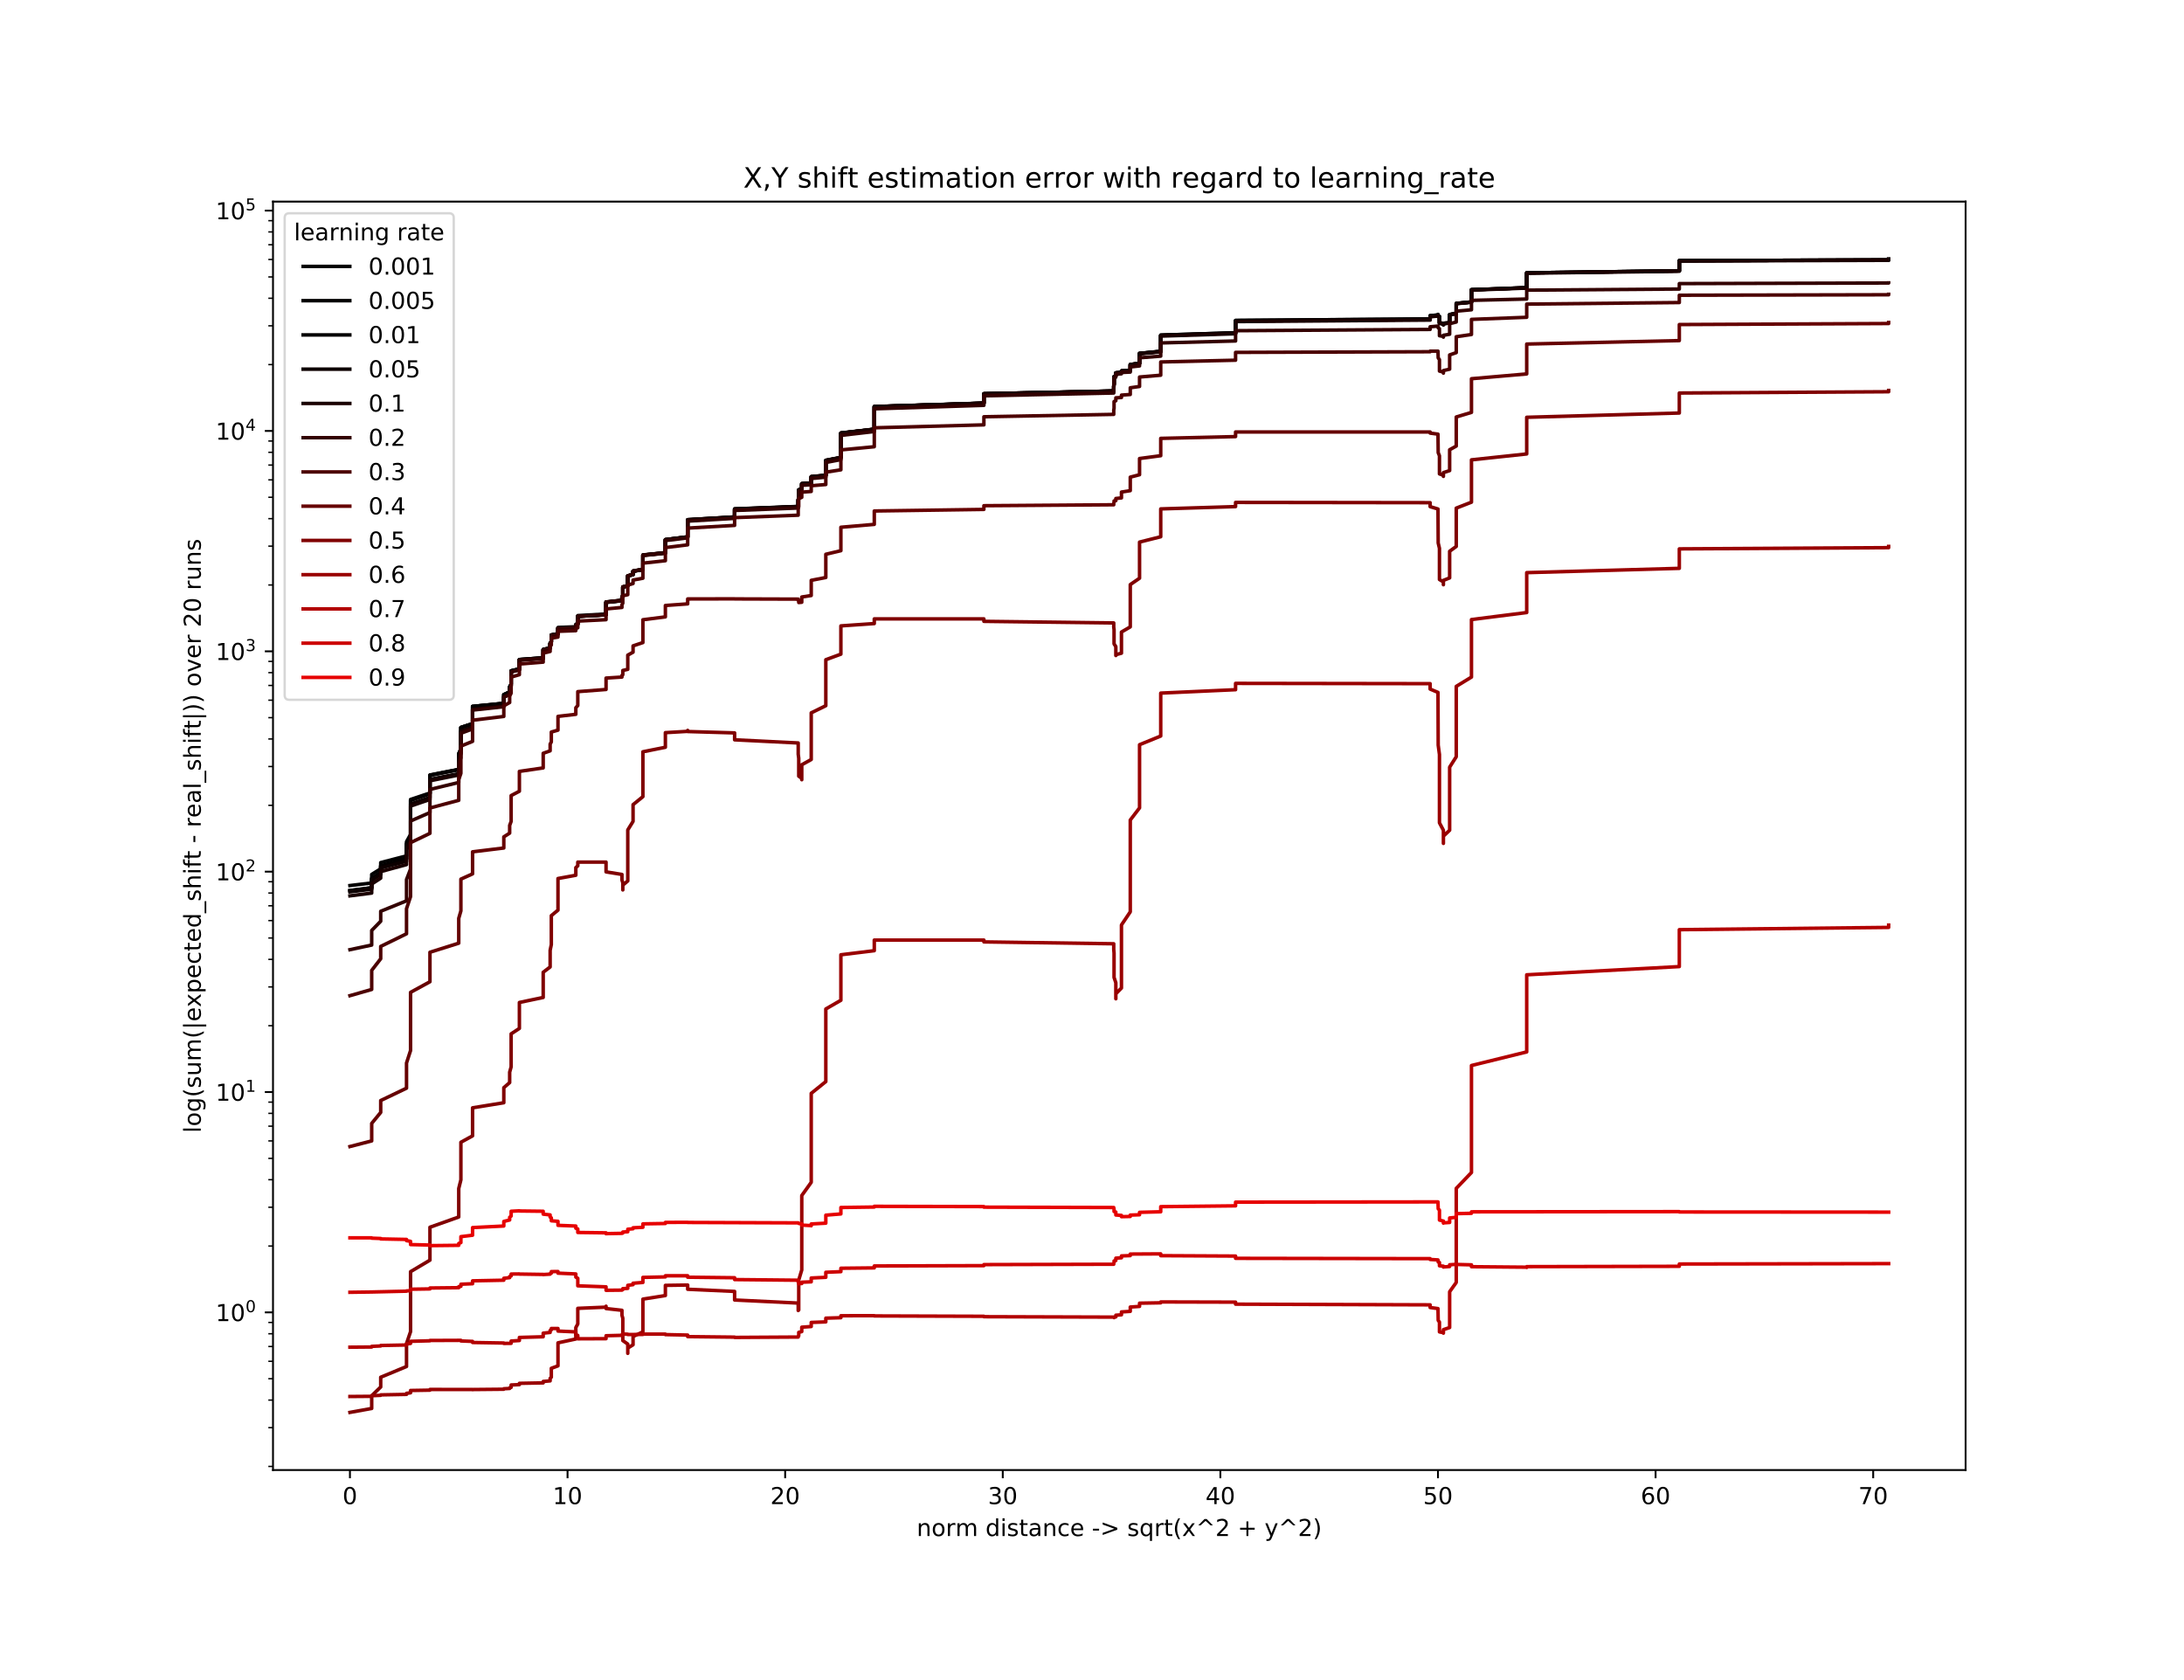 <?xml version="1.0" encoding="utf-8" standalone="no"?>
<!DOCTYPE svg PUBLIC "-//W3C//DTD SVG 1.1//EN"
  "http://www.w3.org/Graphics/SVG/1.1/DTD/svg11.dtd">
<!-- Created with matplotlib (https://matplotlib.org/) -->
<svg height="720pt" version="1.1" viewBox="0 0 936 720" width="936pt" xmlns="http://www.w3.org/2000/svg" xmlns:xlink="http://www.w3.org/1999/xlink">
 <defs>
  <style type="text/css">
*{stroke-linecap:butt;stroke-linejoin:round;}
  </style>
 </defs>
 <g id="figure_1">
  <g id="patch_1">
   <path d="M 0 720 
L 936 720 
L 936 0 
L 0 0 
z
" style="fill:#ffffff;"/>
  </g>
  <g id="axes_1">
   <g id="patch_2">
    <path d="M 117 630 
L 842.4 630 
L 842.4 86.4 
L 117 86.4 
z
" style="fill:#ffffff;"/>
   </g>
   <g id="matplotlib.axis_1">
    <g id="xtick_1">
     <g id="line2d_1">
      <defs>
       <path d="M 0 0 
L 0 3.5 
" id="mdcd02847dc" style="stroke:#000000;stroke-width:0.8;"/>
      </defs>
      <g>
       <use style="stroke:#000000;stroke-width:0.8;" x="149.973" xlink:href="#mdcd02847dc" y="630"/>
      </g>
     </g>
     <g id="text_1">
      <!-- 0 -->
      <defs>
       <path d="M 31.781 66.406 
Q 24.172 66.406 20.328 58.906 
Q 16.5 51.422 16.5 36.375 
Q 16.5 21.391 20.328 13.891 
Q 24.172 6.391 31.781 6.391 
Q 39.453 6.391 43.281 13.891 
Q 47.125 21.391 47.125 36.375 
Q 47.125 51.422 43.281 58.906 
Q 39.453 66.406 31.781 66.406 
z
M 31.781 74.219 
Q 44.047 74.219 50.516 64.516 
Q 56.984 54.828 56.984 36.375 
Q 56.984 17.969 50.516 8.266 
Q 44.047 -1.422 31.781 -1.422 
Q 19.531 -1.422 13.062 8.266 
Q 6.594 17.969 6.594 36.375 
Q 6.594 54.828 13.062 64.516 
Q 19.531 74.219 31.781 74.219 
z
" id="DejaVuSans-48"/>
      </defs>
      <g transform="translate(146.791 644.598)scale(0.1 -0.1)">
       <use xlink:href="#DejaVuSans-48"/>
      </g>
     </g>
    </g>
    <g id="xtick_2">
     <g id="line2d_2">
      <g>
       <use style="stroke:#000000;stroke-width:0.8;" x="243.234" xlink:href="#mdcd02847dc" y="630"/>
      </g>
     </g>
     <g id="text_2">
      <!-- 10 -->
      <defs>
       <path d="M 12.406 8.297 
L 28.516 8.297 
L 28.516 63.922 
L 10.984 60.406 
L 10.984 69.391 
L 28.422 72.906 
L 38.281 72.906 
L 38.281 8.297 
L 54.391 8.297 
L 54.391 0 
L 12.406 0 
z
" id="DejaVuSans-49"/>
      </defs>
      <g transform="translate(236.871 644.598)scale(0.1 -0.1)">
       <use xlink:href="#DejaVuSans-49"/>
       <use x="63.623" xlink:href="#DejaVuSans-48"/>
      </g>
     </g>
    </g>
    <g id="xtick_3">
     <g id="line2d_3">
      <g>
       <use style="stroke:#000000;stroke-width:0.8;" x="336.495" xlink:href="#mdcd02847dc" y="630"/>
      </g>
     </g>
     <g id="text_3">
      <!-- 20 -->
      <defs>
       <path d="M 19.188 8.297 
L 53.609 8.297 
L 53.609 0 
L 7.328 0 
L 7.328 8.297 
Q 12.938 14.109 22.625 23.891 
Q 32.328 33.688 34.812 36.531 
Q 39.547 41.844 41.422 45.531 
Q 43.312 49.219 43.312 52.781 
Q 43.312 58.594 39.234 62.25 
Q 35.156 65.922 28.609 65.922 
Q 23.969 65.922 18.812 64.312 
Q 13.672 62.703 7.812 59.422 
L 7.812 69.391 
Q 13.766 71.781 18.938 73 
Q 24.125 74.219 28.422 74.219 
Q 39.75 74.219 46.484 68.547 
Q 53.219 62.891 53.219 53.422 
Q 53.219 48.922 51.531 44.891 
Q 49.859 40.875 45.406 35.406 
Q 44.188 33.984 37.641 27.219 
Q 31.109 20.453 19.188 8.297 
z
" id="DejaVuSans-50"/>
      </defs>
      <g transform="translate(330.132 644.598)scale(0.1 -0.1)">
       <use xlink:href="#DejaVuSans-50"/>
       <use x="63.623" xlink:href="#DejaVuSans-48"/>
      </g>
     </g>
    </g>
    <g id="xtick_4">
     <g id="line2d_4">
      <g>
       <use style="stroke:#000000;stroke-width:0.8;" x="429.756" xlink:href="#mdcd02847dc" y="630"/>
      </g>
     </g>
     <g id="text_4">
      <!-- 30 -->
      <defs>
       <path d="M 40.578 39.312 
Q 47.656 37.797 51.625 33 
Q 55.609 28.219 55.609 21.188 
Q 55.609 10.406 48.188 4.484 
Q 40.766 -1.422 27.094 -1.422 
Q 22.516 -1.422 17.656 -0.516 
Q 12.797 0.391 7.625 2.203 
L 7.625 11.719 
Q 11.719 9.328 16.594 8.109 
Q 21.484 6.891 26.812 6.891 
Q 36.078 6.891 40.938 10.547 
Q 45.797 14.203 45.797 21.188 
Q 45.797 27.641 41.281 31.266 
Q 36.766 34.906 28.719 34.906 
L 20.219 34.906 
L 20.219 43.016 
L 29.109 43.016 
Q 36.375 43.016 40.234 45.922 
Q 44.094 48.828 44.094 54.297 
Q 44.094 59.906 40.109 62.906 
Q 36.141 65.922 28.719 65.922 
Q 24.656 65.922 20.016 65.031 
Q 15.375 64.156 9.812 62.312 
L 9.812 71.094 
Q 15.438 72.656 20.344 73.438 
Q 25.25 74.219 29.594 74.219 
Q 40.828 74.219 47.359 69.109 
Q 53.906 64.016 53.906 55.328 
Q 53.906 49.266 50.438 45.094 
Q 46.969 40.922 40.578 39.312 
z
" id="DejaVuSans-51"/>
      </defs>
      <g transform="translate(423.393 644.598)scale(0.1 -0.1)">
       <use xlink:href="#DejaVuSans-51"/>
       <use x="63.623" xlink:href="#DejaVuSans-48"/>
      </g>
     </g>
    </g>
    <g id="xtick_5">
     <g id="line2d_5">
      <g>
       <use style="stroke:#000000;stroke-width:0.8;" x="523.017" xlink:href="#mdcd02847dc" y="630"/>
      </g>
     </g>
     <g id="text_5">
      <!-- 40 -->
      <defs>
       <path d="M 37.797 64.312 
L 12.891 25.391 
L 37.797 25.391 
z
M 35.203 72.906 
L 47.609 72.906 
L 47.609 25.391 
L 58.016 25.391 
L 58.016 17.188 
L 47.609 17.188 
L 47.609 0 
L 37.797 0 
L 37.797 17.188 
L 4.891 17.188 
L 4.891 26.703 
z
" id="DejaVuSans-52"/>
      </defs>
      <g transform="translate(516.654 644.598)scale(0.1 -0.1)">
       <use xlink:href="#DejaVuSans-52"/>
       <use x="63.623" xlink:href="#DejaVuSans-48"/>
      </g>
     </g>
    </g>
    <g id="xtick_6">
     <g id="line2d_6">
      <g>
       <use style="stroke:#000000;stroke-width:0.8;" x="616.278" xlink:href="#mdcd02847dc" y="630"/>
      </g>
     </g>
     <g id="text_6">
      <!-- 50 -->
      <defs>
       <path d="M 10.797 72.906 
L 49.516 72.906 
L 49.516 64.594 
L 19.828 64.594 
L 19.828 46.734 
Q 21.969 47.469 24.109 47.828 
Q 26.266 48.188 28.422 48.188 
Q 40.625 48.188 47.75 41.5 
Q 54.891 34.812 54.891 23.391 
Q 54.891 11.625 47.562 5.094 
Q 40.234 -1.422 26.906 -1.422 
Q 22.312 -1.422 17.547 -0.641 
Q 12.797 0.141 7.719 1.703 
L 7.719 11.625 
Q 12.109 9.234 16.797 8.062 
Q 21.484 6.891 26.703 6.891 
Q 35.156 6.891 40.078 11.328 
Q 45.016 15.766 45.016 23.391 
Q 45.016 31 40.078 35.438 
Q 35.156 39.891 26.703 39.891 
Q 22.75 39.891 18.812 39.016 
Q 14.891 38.141 10.797 36.281 
z
" id="DejaVuSans-53"/>
      </defs>
      <g transform="translate(609.915 644.598)scale(0.1 -0.1)">
       <use xlink:href="#DejaVuSans-53"/>
       <use x="63.623" xlink:href="#DejaVuSans-48"/>
      </g>
     </g>
    </g>
    <g id="xtick_7">
     <g id="line2d_7">
      <g>
       <use style="stroke:#000000;stroke-width:0.8;" x="709.538" xlink:href="#mdcd02847dc" y="630"/>
      </g>
     </g>
     <g id="text_7">
      <!-- 60 -->
      <defs>
       <path d="M 33.016 40.375 
Q 26.375 40.375 22.484 35.828 
Q 18.609 31.297 18.609 23.391 
Q 18.609 15.531 22.484 10.953 
Q 26.375 6.391 33.016 6.391 
Q 39.656 6.391 43.531 10.953 
Q 47.406 15.531 47.406 23.391 
Q 47.406 31.297 43.531 35.828 
Q 39.656 40.375 33.016 40.375 
z
M 52.594 71.297 
L 52.594 62.312 
Q 48.875 64.062 45.094 64.984 
Q 41.312 65.922 37.594 65.922 
Q 27.828 65.922 22.672 59.328 
Q 17.531 52.734 16.797 39.406 
Q 19.672 43.656 24.016 45.922 
Q 28.375 48.188 33.594 48.188 
Q 44.578 48.188 50.953 41.516 
Q 57.328 34.859 57.328 23.391 
Q 57.328 12.156 50.688 5.359 
Q 44.047 -1.422 33.016 -1.422 
Q 20.359 -1.422 13.672 8.266 
Q 6.984 17.969 6.984 36.375 
Q 6.984 53.656 15.188 63.938 
Q 23.391 74.219 37.203 74.219 
Q 40.922 74.219 44.703 73.484 
Q 48.484 72.75 52.594 71.297 
z
" id="DejaVuSans-54"/>
      </defs>
      <g transform="translate(703.176 644.598)scale(0.1 -0.1)">
       <use xlink:href="#DejaVuSans-54"/>
       <use x="63.623" xlink:href="#DejaVuSans-48"/>
      </g>
     </g>
    </g>
    <g id="xtick_8">
     <g id="line2d_8">
      <g>
       <use style="stroke:#000000;stroke-width:0.8;" x="802.799" xlink:href="#mdcd02847dc" y="630"/>
      </g>
     </g>
     <g id="text_8">
      <!-- 70 -->
      <defs>
       <path d="M 8.203 72.906 
L 55.078 72.906 
L 55.078 68.703 
L 28.609 0 
L 18.312 0 
L 43.219 64.594 
L 8.203 64.594 
z
" id="DejaVuSans-55"/>
      </defs>
      <g transform="translate(796.437 644.598)scale(0.1 -0.1)">
       <use xlink:href="#DejaVuSans-55"/>
       <use x="63.623" xlink:href="#DejaVuSans-48"/>
      </g>
     </g>
    </g>
    <g id="text_9">
     <!-- norm distance -&gt; sqrt(x^2 + y^2) -->
     <defs>
      <path d="M 54.891 33.016 
L 54.891 0 
L 45.906 0 
L 45.906 32.719 
Q 45.906 40.484 42.875 44.328 
Q 39.844 48.188 33.797 48.188 
Q 26.516 48.188 22.312 43.547 
Q 18.109 38.922 18.109 30.906 
L 18.109 0 
L 9.078 0 
L 9.078 54.688 
L 18.109 54.688 
L 18.109 46.188 
Q 21.344 51.125 25.703 53.562 
Q 30.078 56 35.797 56 
Q 45.219 56 50.047 50.172 
Q 54.891 44.344 54.891 33.016 
z
" id="DejaVuSans-110"/>
      <path d="M 30.609 48.391 
Q 23.391 48.391 19.188 42.75 
Q 14.984 37.109 14.984 27.297 
Q 14.984 17.484 19.156 11.844 
Q 23.344 6.203 30.609 6.203 
Q 37.797 6.203 41.984 11.859 
Q 46.188 17.531 46.188 27.297 
Q 46.188 37.016 41.984 42.703 
Q 37.797 48.391 30.609 48.391 
z
M 30.609 56 
Q 42.328 56 49.016 48.375 
Q 55.719 40.766 55.719 27.297 
Q 55.719 13.875 49.016 6.219 
Q 42.328 -1.422 30.609 -1.422 
Q 18.844 -1.422 12.172 6.219 
Q 5.516 13.875 5.516 27.297 
Q 5.516 40.766 12.172 48.375 
Q 18.844 56 30.609 56 
z
" id="DejaVuSans-111"/>
      <path d="M 41.109 46.297 
Q 39.594 47.172 37.812 47.578 
Q 36.031 48 33.891 48 
Q 26.266 48 22.188 43.047 
Q 18.109 38.094 18.109 28.812 
L 18.109 0 
L 9.078 0 
L 9.078 54.688 
L 18.109 54.688 
L 18.109 46.188 
Q 20.953 51.172 25.484 53.578 
Q 30.031 56 36.531 56 
Q 37.453 56 38.578 55.875 
Q 39.703 55.766 41.062 55.516 
z
" id="DejaVuSans-114"/>
      <path d="M 52 44.188 
Q 55.375 50.25 60.062 53.125 
Q 64.75 56 71.094 56 
Q 79.641 56 84.281 50.016 
Q 88.922 44.047 88.922 33.016 
L 88.922 0 
L 79.891 0 
L 79.891 32.719 
Q 79.891 40.578 77.094 44.375 
Q 74.312 48.188 68.609 48.188 
Q 61.625 48.188 57.562 43.547 
Q 53.516 38.922 53.516 30.906 
L 53.516 0 
L 44.484 0 
L 44.484 32.719 
Q 44.484 40.625 41.703 44.406 
Q 38.922 48.188 33.109 48.188 
Q 26.219 48.188 22.156 43.531 
Q 18.109 38.875 18.109 30.906 
L 18.109 0 
L 9.078 0 
L 9.078 54.688 
L 18.109 54.688 
L 18.109 46.188 
Q 21.188 51.219 25.484 53.609 
Q 29.781 56 35.688 56 
Q 41.656 56 45.828 52.969 
Q 50 49.953 52 44.188 
z
" id="DejaVuSans-109"/>
      <path id="DejaVuSans-32"/>
      <path d="M 45.406 46.391 
L 45.406 75.984 
L 54.391 75.984 
L 54.391 0 
L 45.406 0 
L 45.406 8.203 
Q 42.578 3.328 38.25 0.953 
Q 33.938 -1.422 27.875 -1.422 
Q 17.969 -1.422 11.734 6.484 
Q 5.516 14.406 5.516 27.297 
Q 5.516 40.188 11.734 48.094 
Q 17.969 56 27.875 56 
Q 33.938 56 38.25 53.625 
Q 42.578 51.266 45.406 46.391 
z
M 14.797 27.297 
Q 14.797 17.391 18.875 11.75 
Q 22.953 6.109 30.078 6.109 
Q 37.203 6.109 41.297 11.75 
Q 45.406 17.391 45.406 27.297 
Q 45.406 37.203 41.297 42.844 
Q 37.203 48.484 30.078 48.484 
Q 22.953 48.484 18.875 42.844 
Q 14.797 37.203 14.797 27.297 
z
" id="DejaVuSans-100"/>
      <path d="M 9.422 54.688 
L 18.406 54.688 
L 18.406 0 
L 9.422 0 
z
M 9.422 75.984 
L 18.406 75.984 
L 18.406 64.594 
L 9.422 64.594 
z
" id="DejaVuSans-105"/>
      <path d="M 44.281 53.078 
L 44.281 44.578 
Q 40.484 46.531 36.375 47.5 
Q 32.281 48.484 27.875 48.484 
Q 21.188 48.484 17.844 46.438 
Q 14.5 44.391 14.5 40.281 
Q 14.5 37.156 16.891 35.375 
Q 19.281 33.594 26.516 31.984 
L 29.594 31.297 
Q 39.156 29.25 43.188 25.516 
Q 47.219 21.781 47.219 15.094 
Q 47.219 7.469 41.188 3.016 
Q 35.156 -1.422 24.609 -1.422 
Q 20.219 -1.422 15.453 -0.562 
Q 10.688 0.297 5.422 2 
L 5.422 11.281 
Q 10.406 8.688 15.234 7.391 
Q 20.062 6.109 24.812 6.109 
Q 31.156 6.109 34.562 8.281 
Q 37.984 10.453 37.984 14.406 
Q 37.984 18.062 35.516 20.016 
Q 33.062 21.969 24.703 23.781 
L 21.578 24.516 
Q 13.234 26.266 9.516 29.906 
Q 5.812 33.547 5.812 39.891 
Q 5.812 47.609 11.281 51.797 
Q 16.75 56 26.812 56 
Q 31.781 56 36.172 55.266 
Q 40.578 54.547 44.281 53.078 
z
" id="DejaVuSans-115"/>
      <path d="M 18.312 70.219 
L 18.312 54.688 
L 36.812 54.688 
L 36.812 47.703 
L 18.312 47.703 
L 18.312 18.016 
Q 18.312 11.328 20.141 9.422 
Q 21.969 7.516 27.594 7.516 
L 36.812 7.516 
L 36.812 0 
L 27.594 0 
Q 17.188 0 13.234 3.875 
Q 9.281 7.766 9.281 18.016 
L 9.281 47.703 
L 2.688 47.703 
L 2.688 54.688 
L 9.281 54.688 
L 9.281 70.219 
z
" id="DejaVuSans-116"/>
      <path d="M 34.281 27.484 
Q 23.391 27.484 19.188 25 
Q 14.984 22.516 14.984 16.5 
Q 14.984 11.719 18.141 8.906 
Q 21.297 6.109 26.703 6.109 
Q 34.188 6.109 38.703 11.406 
Q 43.219 16.703 43.219 25.484 
L 43.219 27.484 
z
M 52.203 31.203 
L 52.203 0 
L 43.219 0 
L 43.219 8.297 
Q 40.141 3.328 35.547 0.953 
Q 30.953 -1.422 24.312 -1.422 
Q 15.922 -1.422 10.953 3.297 
Q 6 8.016 6 15.922 
Q 6 25.141 12.172 29.828 
Q 18.359 34.516 30.609 34.516 
L 43.219 34.516 
L 43.219 35.406 
Q 43.219 41.609 39.141 45 
Q 35.062 48.391 27.688 48.391 
Q 23 48.391 18.547 47.266 
Q 14.109 46.141 10.016 43.891 
L 10.016 52.203 
Q 14.938 54.109 19.578 55.047 
Q 24.219 56 28.609 56 
Q 40.484 56 46.344 49.844 
Q 52.203 43.703 52.203 31.203 
z
" id="DejaVuSans-97"/>
      <path d="M 48.781 52.594 
L 48.781 44.188 
Q 44.969 46.297 41.141 47.344 
Q 37.312 48.391 33.406 48.391 
Q 24.656 48.391 19.812 42.844 
Q 14.984 37.312 14.984 27.297 
Q 14.984 17.281 19.812 11.734 
Q 24.656 6.203 33.406 6.203 
Q 37.312 6.203 41.141 7.25 
Q 44.969 8.297 48.781 10.406 
L 48.781 2.094 
Q 45.016 0.344 40.984 -0.531 
Q 36.969 -1.422 32.422 -1.422 
Q 20.062 -1.422 12.781 6.344 
Q 5.516 14.109 5.516 27.297 
Q 5.516 40.672 12.859 48.328 
Q 20.219 56 33.016 56 
Q 37.156 56 41.109 55.141 
Q 45.062 54.297 48.781 52.594 
z
" id="DejaVuSans-99"/>
      <path d="M 56.203 29.594 
L 56.203 25.203 
L 14.891 25.203 
Q 15.484 15.922 20.484 11.062 
Q 25.484 6.203 34.422 6.203 
Q 39.594 6.203 44.453 7.469 
Q 49.312 8.734 54.109 11.281 
L 54.109 2.781 
Q 49.266 0.734 44.188 -0.344 
Q 39.109 -1.422 33.891 -1.422 
Q 20.797 -1.422 13.156 6.188 
Q 5.516 13.812 5.516 26.812 
Q 5.516 40.234 12.766 48.109 
Q 20.016 56 32.328 56 
Q 43.359 56 49.781 48.891 
Q 56.203 41.797 56.203 29.594 
z
M 47.219 32.234 
Q 47.125 39.594 43.094 43.984 
Q 39.062 48.391 32.422 48.391 
Q 24.906 48.391 20.391 44.141 
Q 15.875 39.891 15.188 32.172 
z
" id="DejaVuSans-101"/>
      <path d="M 4.891 31.391 
L 31.203 31.391 
L 31.203 23.391 
L 4.891 23.391 
z
" id="DejaVuSans-45"/>
      <path d="M 10.594 49.219 
L 10.594 58.109 
L 73.188 35.406 
L 73.188 27.297 
L 10.594 4.594 
L 10.594 13.484 
L 60.891 31.297 
z
" id="DejaVuSans-62"/>
      <path d="M 14.797 27.297 
Q 14.797 17.391 18.875 11.75 
Q 22.953 6.109 30.078 6.109 
Q 37.203 6.109 41.297 11.75 
Q 45.406 17.391 45.406 27.297 
Q 45.406 37.203 41.297 42.844 
Q 37.203 48.484 30.078 48.484 
Q 22.953 48.484 18.875 42.844 
Q 14.797 37.203 14.797 27.297 
z
M 45.406 8.203 
Q 42.578 3.328 38.25 0.953 
Q 33.938 -1.422 27.875 -1.422 
Q 17.969 -1.422 11.734 6.484 
Q 5.516 14.406 5.516 27.297 
Q 5.516 40.188 11.734 48.094 
Q 17.969 56 27.875 56 
Q 33.938 56 38.25 53.625 
Q 42.578 51.266 45.406 46.391 
L 45.406 54.688 
L 54.391 54.688 
L 54.391 -20.797 
L 45.406 -20.797 
z
" id="DejaVuSans-113"/>
      <path d="M 31 75.875 
Q 24.469 64.656 21.281 53.656 
Q 18.109 42.672 18.109 31.391 
Q 18.109 20.125 21.312 9.062 
Q 24.516 -2 31 -13.188 
L 23.188 -13.188 
Q 15.875 -1.703 12.234 9.375 
Q 8.594 20.453 8.594 31.391 
Q 8.594 42.281 12.203 53.312 
Q 15.828 64.359 23.188 75.875 
z
" id="DejaVuSans-40"/>
      <path d="M 54.891 54.688 
L 35.109 28.078 
L 55.906 0 
L 45.312 0 
L 29.391 21.484 
L 13.484 0 
L 2.875 0 
L 24.125 28.609 
L 4.688 54.688 
L 15.281 54.688 
L 29.781 35.203 
L 44.281 54.688 
z
" id="DejaVuSans-120"/>
      <path d="M 46.688 72.906 
L 73.188 45.703 
L 63.375 45.703 
L 41.891 64.984 
L 20.406 45.703 
L 10.594 45.703 
L 37.109 72.906 
z
" id="DejaVuSans-94"/>
      <path d="M 46 62.703 
L 46 35.5 
L 73.188 35.5 
L 73.188 27.203 
L 46 27.203 
L 46 0 
L 37.797 0 
L 37.797 27.203 
L 10.594 27.203 
L 10.594 35.5 
L 37.797 35.5 
L 37.797 62.703 
z
" id="DejaVuSans-43"/>
      <path d="M 32.172 -5.078 
Q 28.375 -14.844 24.75 -17.812 
Q 21.141 -20.797 15.094 -20.797 
L 7.906 -20.797 
L 7.906 -13.281 
L 13.188 -13.281 
Q 16.891 -13.281 18.938 -11.516 
Q 21 -9.766 23.484 -3.219 
L 25.094 0.875 
L 2.984 54.688 
L 12.5 54.688 
L 29.594 11.922 
L 46.688 54.688 
L 56.203 54.688 
z
" id="DejaVuSans-121"/>
      <path d="M 8.016 75.875 
L 15.828 75.875 
Q 23.141 64.359 26.781 53.312 
Q 30.422 42.281 30.422 31.391 
Q 30.422 20.453 26.781 9.375 
Q 23.141 -1.703 15.828 -13.188 
L 8.016 -13.188 
Q 14.5 -2 17.703 9.062 
Q 20.906 20.125 20.906 31.391 
Q 20.906 42.672 17.703 53.656 
Q 14.5 64.656 8.016 75.875 
z
" id="DejaVuSans-41"/>
     </defs>
     <g transform="translate(392.874 658.277)scale(0.1 -0.1)">
      <use xlink:href="#DejaVuSans-110"/>
      <use x="63.379" xlink:href="#DejaVuSans-111"/>
      <use x="124.561" xlink:href="#DejaVuSans-114"/>
      <use x="165.658" xlink:href="#DejaVuSans-109"/>
      <use x="263.07" xlink:href="#DejaVuSans-32"/>
      <use x="294.857" xlink:href="#DejaVuSans-100"/>
      <use x="358.334" xlink:href="#DejaVuSans-105"/>
      <use x="386.117" xlink:href="#DejaVuSans-115"/>
      <use x="438.217" xlink:href="#DejaVuSans-116"/>
      <use x="477.426" xlink:href="#DejaVuSans-97"/>
      <use x="538.705" xlink:href="#DejaVuSans-110"/>
      <use x="602.084" xlink:href="#DejaVuSans-99"/>
      <use x="657.064" xlink:href="#DejaVuSans-101"/>
      <use x="718.588" xlink:href="#DejaVuSans-32"/>
      <use x="750.375" xlink:href="#DejaVuSans-45"/>
      <use x="786.459" xlink:href="#DejaVuSans-62"/>
      <use x="870.248" xlink:href="#DejaVuSans-32"/>
      <use x="902.035" xlink:href="#DejaVuSans-115"/>
      <use x="954.135" xlink:href="#DejaVuSans-113"/>
      <use x="1017.611" xlink:href="#DejaVuSans-114"/>
      <use x="1058.725" xlink:href="#DejaVuSans-116"/>
      <use x="1097.934" xlink:href="#DejaVuSans-40"/>
      <use x="1136.947" xlink:href="#DejaVuSans-120"/>
      <use x="1196.127" xlink:href="#DejaVuSans-94"/>
      <use x="1279.916" xlink:href="#DejaVuSans-50"/>
      <use x="1343.539" xlink:href="#DejaVuSans-32"/>
      <use x="1375.326" xlink:href="#DejaVuSans-43"/>
      <use x="1459.115" xlink:href="#DejaVuSans-32"/>
      <use x="1490.902" xlink:href="#DejaVuSans-121"/>
      <use x="1550.082" xlink:href="#DejaVuSans-94"/>
      <use x="1633.871" xlink:href="#DejaVuSans-50"/>
      <use x="1697.494" xlink:href="#DejaVuSans-41"/>
     </g>
    </g>
   </g>
   <g id="matplotlib.axis_2">
    <g id="ytick_1">
     <g id="line2d_9">
      <defs>
       <path d="M 0 0 
L -3.5 0 
" id="m890424a796" style="stroke:#000000;stroke-width:0.8;"/>
      </defs>
      <g>
       <use style="stroke:#000000;stroke-width:0.8;" x="117" xlink:href="#m890424a796" y="562.433"/>
      </g>
     </g>
     <g id="text_10">
      <!-- $\mathdefault{10^{0}}$ -->
      <g transform="translate(92.4 566.232)scale(0.1 -0.1)">
       <use transform="translate(0 0.766)" xlink:href="#DejaVuSans-49"/>
       <use transform="translate(63.623 0.766)" xlink:href="#DejaVuSans-48"/>
       <use transform="translate(128.203 39.047)scale(0.7)" xlink:href="#DejaVuSans-48"/>
      </g>
     </g>
    </g>
    <g id="ytick_2">
     <g id="line2d_10">
      <g>
       <use style="stroke:#000000;stroke-width:0.8;" x="117" xlink:href="#m890424a796" y="467.995"/>
      </g>
     </g>
     <g id="text_11">
      <!-- $\mathdefault{10^{1}}$ -->
      <g transform="translate(92.4 471.794)scale(0.1 -0.1)">
       <use transform="translate(0 0.684)" xlink:href="#DejaVuSans-49"/>
       <use transform="translate(63.623 0.684)" xlink:href="#DejaVuSans-48"/>
       <use transform="translate(128.203 38.966)scale(0.7)" xlink:href="#DejaVuSans-49"/>
      </g>
     </g>
    </g>
    <g id="ytick_3">
     <g id="line2d_11">
      <g>
       <use style="stroke:#000000;stroke-width:0.8;" x="117" xlink:href="#m890424a796" y="373.558"/>
      </g>
     </g>
     <g id="text_12">
      <!-- $\mathdefault{10^{2}}$ -->
      <g transform="translate(92.4 377.357)scale(0.1 -0.1)">
       <use transform="translate(0 0.766)" xlink:href="#DejaVuSans-49"/>
       <use transform="translate(63.623 0.766)" xlink:href="#DejaVuSans-48"/>
       <use transform="translate(128.203 39.047)scale(0.7)" xlink:href="#DejaVuSans-50"/>
      </g>
     </g>
    </g>
    <g id="ytick_4">
     <g id="line2d_12">
      <g>
       <use style="stroke:#000000;stroke-width:0.8;" x="117" xlink:href="#m890424a796" y="279.12"/>
      </g>
     </g>
     <g id="text_13">
      <!-- $\mathdefault{10^{3}}$ -->
      <g transform="translate(92.4 282.92)scale(0.1 -0.1)">
       <use transform="translate(0 0.766)" xlink:href="#DejaVuSans-49"/>
       <use transform="translate(63.623 0.766)" xlink:href="#DejaVuSans-48"/>
       <use transform="translate(128.203 39.047)scale(0.7)" xlink:href="#DejaVuSans-51"/>
      </g>
     </g>
    </g>
    <g id="ytick_5">
     <g id="line2d_13">
      <g>
       <use style="stroke:#000000;stroke-width:0.8;" x="117" xlink:href="#m890424a796" y="184.683"/>
      </g>
     </g>
     <g id="text_14">
      <!-- $\mathdefault{10^{4}}$ -->
      <g transform="translate(92.4 188.482)scale(0.1 -0.1)">
       <use transform="translate(0 0.684)" xlink:href="#DejaVuSans-49"/>
       <use transform="translate(63.623 0.684)" xlink:href="#DejaVuSans-48"/>
       <use transform="translate(128.203 38.966)scale(0.7)" xlink:href="#DejaVuSans-52"/>
      </g>
     </g>
    </g>
    <g id="ytick_6">
     <g id="line2d_14">
      <g>
       <use style="stroke:#000000;stroke-width:0.8;" x="117" xlink:href="#m890424a796" y="90.246"/>
      </g>
     </g>
     <g id="text_15">
      <!-- $\mathdefault{10^{5}}$ -->
      <g transform="translate(92.4 94.045)scale(0.1 -0.1)">
       <use transform="translate(0 0.684)" xlink:href="#DejaVuSans-49"/>
       <use transform="translate(63.623 0.684)" xlink:href="#DejaVuSans-48"/>
       <use transform="translate(128.203 38.966)scale(0.7)" xlink:href="#DejaVuSans-53"/>
      </g>
     </g>
    </g>
    <g id="ytick_7">
     <g id="line2d_15">
      <defs>
       <path d="M 0 0 
L -2 0 
" id="m99261279a0" style="stroke:#000000;stroke-width:0.6;"/>
      </defs>
      <g>
       <use style="stroke:#000000;stroke-width:0.6;" x="117" xlink:href="#m99261279a0" y="628.442"/>
      </g>
     </g>
    </g>
    <g id="ytick_8">
     <g id="line2d_16">
      <g>
       <use style="stroke:#000000;stroke-width:0.6;" x="117" xlink:href="#m99261279a0" y="611.812"/>
      </g>
     </g>
    </g>
    <g id="ytick_9">
     <g id="line2d_17">
      <g>
       <use style="stroke:#000000;stroke-width:0.6;" x="117" xlink:href="#m99261279a0" y="600.013"/>
      </g>
     </g>
    </g>
    <g id="ytick_10">
     <g id="line2d_18">
      <g>
       <use style="stroke:#000000;stroke-width:0.6;" x="117" xlink:href="#m99261279a0" y="590.861"/>
      </g>
     </g>
    </g>
    <g id="ytick_11">
     <g id="line2d_19">
      <g>
       <use style="stroke:#000000;stroke-width:0.6;" x="117" xlink:href="#m99261279a0" y="583.383"/>
      </g>
     </g>
    </g>
    <g id="ytick_12">
     <g id="line2d_20">
      <g>
       <use style="stroke:#000000;stroke-width:0.6;" x="117" xlink:href="#m99261279a0" y="577.061"/>
      </g>
     </g>
    </g>
    <g id="ytick_13">
     <g id="line2d_21">
      <g>
       <use style="stroke:#000000;stroke-width:0.6;" x="117" xlink:href="#m99261279a0" y="571.585"/>
      </g>
     </g>
    </g>
    <g id="ytick_14">
     <g id="line2d_22">
      <g>
       <use style="stroke:#000000;stroke-width:0.6;" x="117" xlink:href="#m99261279a0" y="566.754"/>
      </g>
     </g>
    </g>
    <g id="ytick_15">
     <g id="line2d_23">
      <g>
       <use style="stroke:#000000;stroke-width:0.6;" x="117" xlink:href="#m99261279a0" y="534.004"/>
      </g>
     </g>
    </g>
    <g id="ytick_16">
     <g id="line2d_24">
      <g>
       <use style="stroke:#000000;stroke-width:0.6;" x="117" xlink:href="#m99261279a0" y="517.375"/>
      </g>
     </g>
    </g>
    <g id="ytick_17">
     <g id="line2d_25">
      <g>
       <use style="stroke:#000000;stroke-width:0.6;" x="117" xlink:href="#m99261279a0" y="505.576"/>
      </g>
     </g>
    </g>
    <g id="ytick_18">
     <g id="line2d_26">
      <g>
       <use style="stroke:#000000;stroke-width:0.6;" x="117" xlink:href="#m99261279a0" y="496.424"/>
      </g>
     </g>
    </g>
    <g id="ytick_19">
     <g id="line2d_27">
      <g>
       <use style="stroke:#000000;stroke-width:0.6;" x="117" xlink:href="#m99261279a0" y="488.946"/>
      </g>
     </g>
    </g>
    <g id="ytick_20">
     <g id="line2d_28">
      <g>
       <use style="stroke:#000000;stroke-width:0.6;" x="117" xlink:href="#m99261279a0" y="482.624"/>
      </g>
     </g>
    </g>
    <g id="ytick_21">
     <g id="line2d_29">
      <g>
       <use style="stroke:#000000;stroke-width:0.6;" x="117" xlink:href="#m99261279a0" y="477.147"/>
      </g>
     </g>
    </g>
    <g id="ytick_22">
     <g id="line2d_30">
      <g>
       <use style="stroke:#000000;stroke-width:0.6;" x="117" xlink:href="#m99261279a0" y="472.316"/>
      </g>
     </g>
    </g>
    <g id="ytick_23">
     <g id="line2d_31">
      <g>
       <use style="stroke:#000000;stroke-width:0.6;" x="117" xlink:href="#m99261279a0" y="439.567"/>
      </g>
     </g>
    </g>
    <g id="ytick_24">
     <g id="line2d_32">
      <g>
       <use style="stroke:#000000;stroke-width:0.6;" x="117" xlink:href="#m99261279a0" y="422.937"/>
      </g>
     </g>
    </g>
    <g id="ytick_25">
     <g id="line2d_33">
      <g>
       <use style="stroke:#000000;stroke-width:0.6;" x="117" xlink:href="#m99261279a0" y="411.138"/>
      </g>
     </g>
    </g>
    <g id="ytick_26">
     <g id="line2d_34">
      <g>
       <use style="stroke:#000000;stroke-width:0.6;" x="117" xlink:href="#m99261279a0" y="401.986"/>
      </g>
     </g>
    </g>
    <g id="ytick_27">
     <g id="line2d_35">
      <g>
       <use style="stroke:#000000;stroke-width:0.6;" x="117" xlink:href="#m99261279a0" y="394.509"/>
      </g>
     </g>
    </g>
    <g id="ytick_28">
     <g id="line2d_36">
      <g>
       <use style="stroke:#000000;stroke-width:0.6;" x="117" xlink:href="#m99261279a0" y="388.186"/>
      </g>
     </g>
    </g>
    <g id="ytick_29">
     <g id="line2d_37">
      <g>
       <use style="stroke:#000000;stroke-width:0.6;" x="117" xlink:href="#m99261279a0" y="382.71"/>
      </g>
     </g>
    </g>
    <g id="ytick_30">
     <g id="line2d_38">
      <g>
       <use style="stroke:#000000;stroke-width:0.6;" x="117" xlink:href="#m99261279a0" y="377.879"/>
      </g>
     </g>
    </g>
    <g id="ytick_31">
     <g id="line2d_39">
      <g>
       <use style="stroke:#000000;stroke-width:0.6;" x="117" xlink:href="#m99261279a0" y="345.129"/>
      </g>
     </g>
    </g>
    <g id="ytick_32">
     <g id="line2d_40">
      <g>
       <use style="stroke:#000000;stroke-width:0.6;" x="117" xlink:href="#m99261279a0" y="328.5"/>
      </g>
     </g>
    </g>
    <g id="ytick_33">
     <g id="line2d_41">
      <g>
       <use style="stroke:#000000;stroke-width:0.6;" x="117" xlink:href="#m99261279a0" y="316.701"/>
      </g>
     </g>
    </g>
    <g id="ytick_34">
     <g id="line2d_42">
      <g>
       <use style="stroke:#000000;stroke-width:0.6;" x="117" xlink:href="#m99261279a0" y="307.549"/>
      </g>
     </g>
    </g>
    <g id="ytick_35">
     <g id="line2d_43">
      <g>
       <use style="stroke:#000000;stroke-width:0.6;" x="117" xlink:href="#m99261279a0" y="300.071"/>
      </g>
     </g>
    </g>
    <g id="ytick_36">
     <g id="line2d_44">
      <g>
       <use style="stroke:#000000;stroke-width:0.6;" x="117" xlink:href="#m99261279a0" y="293.749"/>
      </g>
     </g>
    </g>
    <g id="ytick_37">
     <g id="line2d_45">
      <g>
       <use style="stroke:#000000;stroke-width:0.6;" x="117" xlink:href="#m99261279a0" y="288.272"/>
      </g>
     </g>
    </g>
    <g id="ytick_38">
     <g id="line2d_46">
      <g>
       <use style="stroke:#000000;stroke-width:0.6;" x="117" xlink:href="#m99261279a0" y="283.442"/>
      </g>
     </g>
    </g>
    <g id="ytick_39">
     <g id="line2d_47">
      <g>
       <use style="stroke:#000000;stroke-width:0.6;" x="117" xlink:href="#m99261279a0" y="250.692"/>
      </g>
     </g>
    </g>
    <g id="ytick_40">
     <g id="line2d_48">
      <g>
       <use style="stroke:#000000;stroke-width:0.6;" x="117" xlink:href="#m99261279a0" y="234.062"/>
      </g>
     </g>
    </g>
    <g id="ytick_41">
     <g id="line2d_49">
      <g>
       <use style="stroke:#000000;stroke-width:0.6;" x="117" xlink:href="#m99261279a0" y="222.263"/>
      </g>
     </g>
    </g>
    <g id="ytick_42">
     <g id="line2d_50">
      <g>
       <use style="stroke:#000000;stroke-width:0.6;" x="117" xlink:href="#m99261279a0" y="213.112"/>
      </g>
     </g>
    </g>
    <g id="ytick_43">
     <g id="line2d_51">
      <g>
       <use style="stroke:#000000;stroke-width:0.6;" x="117" xlink:href="#m99261279a0" y="205.634"/>
      </g>
     </g>
    </g>
    <g id="ytick_44">
     <g id="line2d_52">
      <g>
       <use style="stroke:#000000;stroke-width:0.6;" x="117" xlink:href="#m99261279a0" y="199.312"/>
      </g>
     </g>
    </g>
    <g id="ytick_45">
     <g id="line2d_53">
      <g>
       <use style="stroke:#000000;stroke-width:0.6;" x="117" xlink:href="#m99261279a0" y="193.835"/>
      </g>
     </g>
    </g>
    <g id="ytick_46">
     <g id="line2d_54">
      <g>
       <use style="stroke:#000000;stroke-width:0.6;" x="117" xlink:href="#m99261279a0" y="189.004"/>
      </g>
     </g>
    </g>
    <g id="ytick_47">
     <g id="line2d_55">
      <g>
       <use style="stroke:#000000;stroke-width:0.6;" x="117" xlink:href="#m99261279a0" y="156.255"/>
      </g>
     </g>
    </g>
    <g id="ytick_48">
     <g id="line2d_56">
      <g>
       <use style="stroke:#000000;stroke-width:0.6;" x="117" xlink:href="#m99261279a0" y="139.625"/>
      </g>
     </g>
    </g>
    <g id="ytick_49">
     <g id="line2d_57">
      <g>
       <use style="stroke:#000000;stroke-width:0.6;" x="117" xlink:href="#m99261279a0" y="127.826"/>
      </g>
     </g>
    </g>
    <g id="ytick_50">
     <g id="line2d_58">
      <g>
       <use style="stroke:#000000;stroke-width:0.6;" x="117" xlink:href="#m99261279a0" y="118.674"/>
      </g>
     </g>
    </g>
    <g id="ytick_51">
     <g id="line2d_59">
      <g>
       <use style="stroke:#000000;stroke-width:0.6;" x="117" xlink:href="#m99261279a0" y="111.196"/>
      </g>
     </g>
    </g>
    <g id="ytick_52">
     <g id="line2d_60">
      <g>
       <use style="stroke:#000000;stroke-width:0.6;" x="117" xlink:href="#m99261279a0" y="104.874"/>
      </g>
     </g>
    </g>
    <g id="ytick_53">
     <g id="line2d_61">
      <g>
       <use style="stroke:#000000;stroke-width:0.6;" x="117" xlink:href="#m99261279a0" y="99.398"/>
      </g>
     </g>
    </g>
    <g id="ytick_54">
     <g id="line2d_62">
      <g>
       <use style="stroke:#000000;stroke-width:0.6;" x="117" xlink:href="#m99261279a0" y="94.567"/>
      </g>
     </g>
    </g>
    <g id="text_16">
     <!-- log(sum(|expected_shift - real_shift|)) over 20 runs -->
     <defs>
      <path d="M 9.422 75.984 
L 18.406 75.984 
L 18.406 0 
L 9.422 0 
z
" id="DejaVuSans-108"/>
      <path d="M 45.406 27.984 
Q 45.406 37.75 41.375 43.109 
Q 37.359 48.484 30.078 48.484 
Q 22.859 48.484 18.828 43.109 
Q 14.797 37.75 14.797 27.984 
Q 14.797 18.266 18.828 12.891 
Q 22.859 7.516 30.078 7.516 
Q 37.359 7.516 41.375 12.891 
Q 45.406 18.266 45.406 27.984 
z
M 54.391 6.781 
Q 54.391 -7.172 48.188 -13.984 
Q 42 -20.797 29.203 -20.797 
Q 24.469 -20.797 20.266 -20.094 
Q 16.062 -19.391 12.109 -17.922 
L 12.109 -9.188 
Q 16.062 -11.328 19.922 -12.344 
Q 23.781 -13.375 27.781 -13.375 
Q 36.625 -13.375 41.016 -8.766 
Q 45.406 -4.156 45.406 5.172 
L 45.406 9.625 
Q 42.625 4.781 38.281 2.391 
Q 33.938 0 27.875 0 
Q 17.828 0 11.672 7.656 
Q 5.516 15.328 5.516 27.984 
Q 5.516 40.672 11.672 48.328 
Q 17.828 56 27.875 56 
Q 33.938 56 38.281 53.609 
Q 42.625 51.219 45.406 46.391 
L 45.406 54.688 
L 54.391 54.688 
z
" id="DejaVuSans-103"/>
      <path d="M 8.5 21.578 
L 8.5 54.688 
L 17.484 54.688 
L 17.484 21.922 
Q 17.484 14.156 20.5 10.266 
Q 23.531 6.391 29.594 6.391 
Q 36.859 6.391 41.078 11.031 
Q 45.312 15.672 45.312 23.688 
L 45.312 54.688 
L 54.297 54.688 
L 54.297 0 
L 45.312 0 
L 45.312 8.406 
Q 42.047 3.422 37.719 1 
Q 33.406 -1.422 27.688 -1.422 
Q 18.266 -1.422 13.375 4.438 
Q 8.5 10.297 8.5 21.578 
z
M 31.109 56 
z
" id="DejaVuSans-117"/>
      <path d="M 21 76.422 
L 21 -23.578 
L 12.703 -23.578 
L 12.703 76.422 
z
" id="DejaVuSans-124"/>
      <path d="M 18.109 8.203 
L 18.109 -20.797 
L 9.078 -20.797 
L 9.078 54.688 
L 18.109 54.688 
L 18.109 46.391 
Q 20.953 51.266 25.266 53.625 
Q 29.594 56 35.594 56 
Q 45.562 56 51.781 48.094 
Q 58.016 40.188 58.016 27.297 
Q 58.016 14.406 51.781 6.484 
Q 45.562 -1.422 35.594 -1.422 
Q 29.594 -1.422 25.266 0.953 
Q 20.953 3.328 18.109 8.203 
z
M 48.688 27.297 
Q 48.688 37.203 44.609 42.844 
Q 40.531 48.484 33.406 48.484 
Q 26.266 48.484 22.188 42.844 
Q 18.109 37.203 18.109 27.297 
Q 18.109 17.391 22.188 11.75 
Q 26.266 6.109 33.406 6.109 
Q 40.531 6.109 44.609 11.75 
Q 48.688 17.391 48.688 27.297 
z
" id="DejaVuSans-112"/>
      <path d="M 50.984 -16.609 
L 50.984 -23.578 
L -0.984 -23.578 
L -0.984 -16.609 
z
" id="DejaVuSans-95"/>
      <path d="M 54.891 33.016 
L 54.891 0 
L 45.906 0 
L 45.906 32.719 
Q 45.906 40.484 42.875 44.328 
Q 39.844 48.188 33.797 48.188 
Q 26.516 48.188 22.312 43.547 
Q 18.109 38.922 18.109 30.906 
L 18.109 0 
L 9.078 0 
L 9.078 75.984 
L 18.109 75.984 
L 18.109 46.188 
Q 21.344 51.125 25.703 53.562 
Q 30.078 56 35.797 56 
Q 45.219 56 50.047 50.172 
Q 54.891 44.344 54.891 33.016 
z
" id="DejaVuSans-104"/>
      <path d="M 37.109 75.984 
L 37.109 68.5 
L 28.516 68.5 
Q 23.688 68.5 21.797 66.547 
Q 19.922 64.594 19.922 59.516 
L 19.922 54.688 
L 34.719 54.688 
L 34.719 47.703 
L 19.922 47.703 
L 19.922 0 
L 10.891 0 
L 10.891 47.703 
L 2.297 47.703 
L 2.297 54.688 
L 10.891 54.688 
L 10.891 58.5 
Q 10.891 67.625 15.141 71.797 
Q 19.391 75.984 28.609 75.984 
z
" id="DejaVuSans-102"/>
      <path d="M 2.984 54.688 
L 12.5 54.688 
L 29.594 8.797 
L 46.688 54.688 
L 56.203 54.688 
L 35.688 0 
L 23.484 0 
z
" id="DejaVuSans-118"/>
     </defs>
     <g transform="translate(86.042 485.492)rotate(-90)scale(0.1 -0.1)">
      <use xlink:href="#DejaVuSans-108"/>
      <use x="27.783" xlink:href="#DejaVuSans-111"/>
      <use x="88.965" xlink:href="#DejaVuSans-103"/>
      <use x="152.441" xlink:href="#DejaVuSans-40"/>
      <use x="191.455" xlink:href="#DejaVuSans-115"/>
      <use x="243.555" xlink:href="#DejaVuSans-117"/>
      <use x="306.934" xlink:href="#DejaVuSans-109"/>
      <use x="404.346" xlink:href="#DejaVuSans-40"/>
      <use x="443.359" xlink:href="#DejaVuSans-124"/>
      <use x="477.051" xlink:href="#DejaVuSans-101"/>
      <use x="538.559" xlink:href="#DejaVuSans-120"/>
      <use x="597.738" xlink:href="#DejaVuSans-112"/>
      <use x="661.215" xlink:href="#DejaVuSans-101"/>
      <use x="722.738" xlink:href="#DejaVuSans-99"/>
      <use x="777.719" xlink:href="#DejaVuSans-116"/>
      <use x="816.928" xlink:href="#DejaVuSans-101"/>
      <use x="878.451" xlink:href="#DejaVuSans-100"/>
      <use x="941.928" xlink:href="#DejaVuSans-95"/>
      <use x="991.928" xlink:href="#DejaVuSans-115"/>
      <use x="1044.027" xlink:href="#DejaVuSans-104"/>
      <use x="1107.406" xlink:href="#DejaVuSans-105"/>
      <use x="1135.189" xlink:href="#DejaVuSans-102"/>
      <use x="1170.379" xlink:href="#DejaVuSans-116"/>
      <use x="1209.588" xlink:href="#DejaVuSans-32"/>
      <use x="1241.375" xlink:href="#DejaVuSans-45"/>
      <use x="1277.459" xlink:href="#DejaVuSans-32"/>
      <use x="1309.246" xlink:href="#DejaVuSans-114"/>
      <use x="1350.328" xlink:href="#DejaVuSans-101"/>
      <use x="1411.852" xlink:href="#DejaVuSans-97"/>
      <use x="1473.131" xlink:href="#DejaVuSans-108"/>
      <use x="1500.914" xlink:href="#DejaVuSans-95"/>
      <use x="1550.914" xlink:href="#DejaVuSans-115"/>
      <use x="1603.014" xlink:href="#DejaVuSans-104"/>
      <use x="1666.393" xlink:href="#DejaVuSans-105"/>
      <use x="1694.176" xlink:href="#DejaVuSans-102"/>
      <use x="1729.365" xlink:href="#DejaVuSans-116"/>
      <use x="1768.574" xlink:href="#DejaVuSans-124"/>
      <use x="1802.266" xlink:href="#DejaVuSans-41"/>
      <use x="1841.279" xlink:href="#DejaVuSans-41"/>
      <use x="1880.293" xlink:href="#DejaVuSans-32"/>
      <use x="1912.08" xlink:href="#DejaVuSans-111"/>
      <use x="1973.262" xlink:href="#DejaVuSans-118"/>
      <use x="2032.441" xlink:href="#DejaVuSans-101"/>
      <use x="2093.965" xlink:href="#DejaVuSans-114"/>
      <use x="2135.078" xlink:href="#DejaVuSans-32"/>
      <use x="2166.865" xlink:href="#DejaVuSans-50"/>
      <use x="2230.488" xlink:href="#DejaVuSans-48"/>
      <use x="2294.111" xlink:href="#DejaVuSans-32"/>
      <use x="2325.898" xlink:href="#DejaVuSans-114"/>
      <use x="2367.012" xlink:href="#DejaVuSans-117"/>
      <use x="2430.391" xlink:href="#DejaVuSans-110"/>
      <use x="2493.77" xlink:href="#DejaVuSans-115"/>
     </g>
    </g>
   </g>
   <g id="line2d_63">
    <path clip-path="url(#pb5ab2e007a)" d="M 149.973 379.508 
L 159.299 378.389 
L 159.299 374.73 
L 163.162 372.332 
L 163.162 369.662 
L 174.221 366.791 
L 174.221 360.707 
L 175.952 357.598 
L 175.952 342.619 
L 184.264 339.849 
L 184.264 332.097 
L 196.603 329.699 
L 196.603 323.027 
L 197.527 320.967 
L 197.527 311.762 
L 202.531 310.119 
L 202.531 302.745 
L 215.918 301.42 
L 215.918 297.696 
L 218.426 296.531 
L 218.426 294.306 
L 219.059 293.243 
L 219.059 287.495 
L 222.594 286.633 
L 222.594 282.658 
L 232.8 281.914 
L 232.8 278.34 
L 235.773 277.645 
L 235.773 275.619 
L 236.278 274.97 
L 236.278 272.069 
L 239.133 271.578 
L 239.133 268.918 
L 246.781 268.591 
L 246.781 267.524 
L 247.625 267.115 
L 247.625 263.811 
L 259.734 263.127 
L 259.734 257.959 
L 266.549 257.243 
L 266.549 255.864 
L 266.921 255.207 
L 266.921 251.61 
L 269.044 251.043 
L 269.044 246.868 
L 271.312 246.205 
L 271.312 244.804 
L 275.529 244.062 
L 275.529 237.924 
L 285.161 236.903 
L 285.161 231.3 
L 294.72 230.101 
L 294.72 222.753 
L 314.836 221.556 
L 314.836 218.134 
L 342.09 217.067 
L 342.09 214.159 
L 342.317 213.3 
L 342.317 209.915 
L 343.614 209.416 
L 343.614 207.284 
L 347.668 207.002 
L 347.668 204.328 
L 353.921 203.737 
L 353.921 197.359 
L 360.379 196.118 
L 360.379 185.636 
L 374.693 183.981 
L 374.693 174.272 
L 421.668 172.792 
L 421.668 168.771 
L 477.319 167.593 
L 477.319 165.505 
L 477.452 164.6 
L 477.452 161.422 
L 478.216 161.031 
L 478.216 159.814 
L 480.623 159.626 
L 480.623 158.994 
L 484.399 158.79 
L 484.399 156.236 
L 488.376 155.694 
L 488.376 151.437 
L 497.457 150.564 
L 497.457 143.623 
L 529.531 142.605 
L 529.531 137.335 
L 612.91 136.688 
L 612.91 135.284 
L 616.278 135.007 
L 616.278 134.746 
L 616.371 135.28 
L 616.908 135.59 
L 616.908 138.31 
L 618.603 138.6 
L 618.603 138.981 
L 618.603 138.552 
L 621.275 138.238 
L 621.275 134.806 
L 624.105 134.229 
L 624.105 130.031 
L 630.629 129.39 
L 630.629 124.169 
L 654.303 123.304 
L 654.303 116.927 
L 719.706 116.067 
L 719.706 111.707 
L 809.427 111.41 
L 809.427 111.109 
L 809.427 111.109 
" style="fill:none;stroke:#000000;stroke-linecap:square;stroke-width:1.5;"/>
   </g>
   <g id="line2d_64">
    <path clip-path="url(#pb5ab2e007a)" d="M 149.973 381.653 
L 159.299 380.443 
L 159.299 376.506 
L 163.162 373.942 
L 163.162 371.101 
L 174.221 368.061 
L 174.221 361.665 
L 175.952 358.42 
L 175.952 342.962 
L 184.264 340.132 
L 184.264 332.25 
L 196.603 329.823 
L 196.603 323.089 
L 197.527 321.016 
L 197.527 311.777 
L 202.531 310.13 
L 202.531 302.75 
L 215.918 301.423 
L 215.918 297.699 
L 218.426 296.533 
L 218.426 294.309 
L 219.059 293.245 
L 219.059 287.498 
L 222.594 286.636 
L 222.594 282.662 
L 232.8 281.919 
L 232.8 278.352 
L 235.773 277.661 
L 235.773 275.648 
L 236.278 275.006 
L 236.278 272.158 
L 239.133 271.682 
L 239.133 269.167 
L 246.781 268.862 
L 246.781 267.855 
L 247.625 267.461 
L 247.625 264.171 
L 259.734 263.475 
L 259.734 258.169 
L 266.549 257.43 
L 266.549 256.01 
L 266.921 255.333 
L 266.921 251.656 
L 269.044 251.08 
L 269.044 246.875 
L 271.312 246.211 
L 271.312 244.807 
L 275.529 244.064 
L 275.529 237.916 
L 285.161 236.893 
L 285.161 231.277 
L 294.72 230.075 
L 294.72 222.713 
L 314.836 221.515 
L 314.836 218.092 
L 342.09 217.026 
L 342.09 214.124 
L 342.317 213.269 
L 342.317 209.906 
L 343.614 209.411 
L 343.614 207.305 
L 347.668 207.025 
L 347.668 204.358 
L 353.921 203.766 
L 353.921 197.377 
L 360.379 196.133 
L 360.379 185.635 
L 374.693 183.979 
L 374.693 174.264 
L 421.668 172.784 
L 421.668 168.764 
L 477.319 167.586 
L 477.319 165.5 
L 477.452 164.595 
L 477.452 161.419 
L 478.216 161.029 
L 478.216 159.814 
L 480.623 159.627 
L 480.623 158.994 
L 484.399 158.79 
L 484.399 156.235 
L 488.376 155.692 
L 488.376 151.43 
L 497.457 150.557 
L 497.457 143.613 
L 529.531 142.595 
L 529.531 137.327 
L 612.91 136.68 
L 612.91 135.278 
L 616.278 135.002 
L 616.278 134.742 
L 616.371 135.278 
L 616.908 135.588 
L 616.908 138.309 
L 618.603 138.6 
L 618.603 138.98 
L 618.603 138.551 
L 621.275 138.238 
L 621.275 134.803 
L 624.105 134.226 
L 624.105 130.027 
L 630.629 129.386 
L 630.629 124.166 
L 654.303 123.301 
L 654.303 116.925 
L 719.706 116.066 
L 719.706 111.706 
L 809.427 111.41 
L 809.427 111.109 
L 809.427 111.109 
" style="fill:none;stroke:#010000;stroke-linecap:square;stroke-width:1.5;"/>
   </g>
   <g id="line2d_65">
    <path clip-path="url(#pb5ab2e007a)" d="M 149.973 381.667 
L 159.299 380.456 
L 159.299 376.519 
L 163.162 373.954 
L 163.162 371.113 
L 174.221 368.072 
L 174.221 361.676 
L 175.952 358.43 
L 175.952 342.97 
L 184.264 340.14 
L 184.264 332.258 
L 196.603 329.83 
L 196.603 323.095 
L 197.527 321.022 
L 197.527 311.781 
L 202.531 310.135 
L 202.531 302.753 
L 215.918 301.426 
L 215.918 297.701 
L 218.426 296.536 
L 218.426 294.311 
L 219.059 293.248 
L 219.059 287.499 
L 222.594 286.637 
L 222.594 282.664 
L 232.8 281.921 
L 232.8 278.355 
L 235.773 277.663 
L 235.773 275.651 
L 236.278 275.008 
L 236.278 272.16 
L 239.133 271.685 
L 239.133 269.168 
L 246.781 268.862 
L 246.781 267.852 
L 247.625 267.457 
L 247.625 264.16 
L 259.734 263.463 
L 259.734 258.151 
L 266.549 257.412 
L 266.549 255.993 
L 266.921 255.318 
L 266.921 251.654 
L 269.044 251.082 
L 269.044 246.913 
L 271.312 246.254 
L 271.312 244.863 
L 275.529 244.127 
L 275.529 238.024 
L 285.161 237.006 
L 285.161 231.413 
L 294.72 230.215 
L 294.72 222.869 
L 314.836 221.672 
L 314.836 218.251 
L 342.09 217.185 
L 342.09 214.281 
L 342.317 213.424 
L 342.317 210.05 
L 343.614 209.553 
L 343.614 207.43 
L 347.668 207.147 
L 347.668 204.447 
L 353.921 203.85 
L 353.921 197.422 
L 360.379 196.174 
L 360.379 185.655 
L 374.693 183.997 
L 374.693 174.274 
L 421.668 172.793 
L 421.668 168.771 
L 477.319 167.592 
L 477.319 165.504 
L 477.452 164.598 
L 477.452 161.421 
L 478.216 161.03 
L 478.216 159.815 
L 480.623 159.627 
L 480.623 158.997 
L 484.399 158.794 
L 484.399 156.253 
L 488.376 155.715 
L 488.376 151.494 
L 497.457 150.63 
L 497.457 143.773 
L 529.531 142.768 
L 529.531 137.565 
L 612.91 136.925 
L 612.91 135.536 
L 616.278 135.262 
L 616.278 135 
L 616.371 135.522 
L 616.908 135.826 
L 616.908 138.508 
L 618.603 138.794 
L 618.603 139.166 
L 618.603 138.714 
L 621.275 138.395 
L 621.275 134.904 
L 624.105 134.318 
L 624.105 130.064 
L 630.629 129.417 
L 630.629 124.175 
L 654.303 123.308 
L 654.303 116.928 
L 719.706 116.068 
L 719.706 111.708 
L 809.427 111.411 
L 809.427 111.11 
L 809.427 111.11 
" style="fill:none;stroke:#030000;stroke-linecap:square;stroke-width:1.5;"/>
   </g>
   <g id="line2d_66">
    <path clip-path="url(#pb5ab2e007a)" d="M 149.973 382.214 
L 159.299 381.049 
L 159.299 377.253 
L 163.162 374.774 
L 163.162 372.024 
L 174.221 369.076 
L 174.221 362.86 
L 175.952 359.698 
L 175.952 344.557 
L 184.264 341.768 
L 184.264 333.966 
L 196.603 331.55 
L 196.603 324.808 
L 197.527 322.719 
L 197.527 313.311 
L 202.531 311.615 
L 202.531 303.929 
L 215.918 302.534 
L 215.918 298.596 
L 218.426 297.36 
L 218.426 294.999 
L 219.059 293.871 
L 219.059 287.81 
L 222.594 286.91 
L 222.594 282.806 
L 232.8 282.047 
L 232.8 278.433 
L 235.773 277.737 
L 235.773 275.715 
L 236.278 275.071 
L 236.278 272.22 
L 239.133 271.743 
L 239.133 269.212 
L 246.781 268.903 
L 246.781 267.879 
L 247.625 267.478 
L 247.625 264.142 
L 259.734 263.439 
L 259.734 258.091 
L 266.549 257.35 
L 266.549 255.925 
L 266.921 255.248 
L 266.921 251.576 
L 269.044 251.003 
L 269.044 246.817 
L 271.312 246.154 
L 271.312 244.755 
L 275.529 244.014 
L 275.529 237.894 
L 285.161 236.878 
L 285.161 231.32 
L 294.72 230.134 
L 294.72 222.867 
L 314.836 221.681 
L 314.836 218.282 
L 342.09 217.219 
L 342.09 214.308 
L 342.317 213.445 
L 342.317 210.01 
L 343.614 209.497 
L 343.614 207.283 
L 347.668 206.988 
L 347.668 204.24 
L 353.921 203.642 
L 353.921 197.241 
L 360.379 196 
L 360.379 185.548 
L 374.693 183.9 
L 374.693 174.228 
L 421.668 172.753 
L 421.668 168.748 
L 477.319 167.574 
L 477.319 165.494 
L 477.452 164.592 
L 477.452 161.426 
L 478.216 161.036 
L 478.216 159.825 
L 480.623 159.638 
L 480.623 159.008 
L 484.399 158.804 
L 484.399 156.264 
L 488.376 155.725 
L 488.376 151.506 
L 497.457 150.642 
L 497.457 143.784 
L 529.531 142.779 
L 529.531 137.575 
L 612.91 136.935 
L 612.91 135.546 
L 616.278 135.271 
L 616.278 135.009 
L 616.371 135.53 
L 616.908 135.834 
L 616.908 138.515 
L 618.603 138.801 
L 618.603 139.173 
L 618.603 138.722 
L 621.275 138.403 
L 621.275 134.916 
L 624.105 134.331 
L 624.105 130.082 
L 630.629 129.436 
L 630.629 124.195 
L 654.303 123.328 
L 654.303 116.942 
L 719.706 116.082 
L 719.706 111.717 
L 809.427 111.42 
L 809.427 111.119 
L 809.427 111.119 
" style="fill:none;stroke:#0d0000;stroke-linecap:square;stroke-width:1.5;"/>
   </g>
   <g id="line2d_67">
    <path clip-path="url(#pb5ab2e007a)" d="M 149.973 383.917 
L 159.299 382.73 
L 159.299 378.862 
L 163.162 376.337 
L 163.162 373.533 
L 174.221 370.527 
L 174.221 364.184 
L 175.952 360.954 
L 175.952 345.463 
L 184.264 342.606 
L 184.264 334.611 
L 196.603 332.136 
L 196.603 325.239 
L 197.527 323.106 
L 197.527 313.533 
L 202.531 311.815 
L 202.531 304.055 
L 215.918 302.651 
L 215.918 298.693 
L 218.426 297.453 
L 218.426 295.084 
L 219.059 293.953 
L 219.059 287.878 
L 222.594 286.977 
L 222.594 282.861 
L 232.8 282.099 
L 232.8 278.47 
L 235.773 277.771 
L 235.773 275.741 
L 236.278 275.094 
L 236.278 272.23 
L 239.133 271.751 
L 239.133 269.204 
L 246.781 268.892 
L 246.781 267.858 
L 247.625 267.453 
L 247.625 264.088 
L 259.734 263.38 
L 259.734 258.01 
L 266.549 257.267 
L 266.549 255.842 
L 266.921 255.166 
L 266.921 251.5 
L 269.044 250.927 
L 269.044 246.743 
L 271.312 246.08 
L 271.312 244.681 
L 275.529 243.941 
L 275.529 237.827 
L 285.161 236.812 
L 285.161 231.245 
L 294.72 230.055 
L 294.72 222.764 
L 314.836 221.576 
L 314.836 218.177 
L 342.09 217.117 
L 342.09 214.222 
L 342.317 213.367 
L 342.317 209.983 
L 343.614 209.482 
L 343.614 207.326 
L 347.668 207.038 
L 347.668 204.309 
L 353.921 203.711 
L 353.921 197.306 
L 360.379 196.065 
L 360.379 185.605 
L 374.693 183.955 
L 374.693 174.269 
L 421.668 172.792 
L 421.668 168.778 
L 477.319 167.602 
L 477.319 165.518 
L 477.452 164.614 
L 477.452 161.44 
L 478.216 161.05 
L 478.216 159.836 
L 480.623 159.65 
L 480.623 159.026 
L 484.399 158.825 
L 484.399 156.325 
L 488.376 155.797 
L 488.376 151.659 
L 497.457 150.811 
L 497.457 144.04 
L 529.531 143.04 
L 529.531 137.823 
L 612.91 137.175 
L 612.91 135.752 
L 616.278 135.464 
L 616.371 135.171 
L 616.371 135.645 
L 616.908 135.938 
L 616.908 138.565 
L 618.603 138.847 
L 618.603 139.214 
L 618.603 138.761 
L 621.275 138.443 
L 621.275 134.969 
L 624.105 134.386 
L 624.105 130.168 
L 630.629 129.528 
L 630.629 124.331 
L 654.303 123.469 
L 654.303 117.098 
L 719.706 116.237 
L 719.706 111.86 
L 809.427 111.562 
L 809.427 111.26 
L 809.427 111.26 
" style="fill:none;stroke:#1a0000;stroke-linecap:square;stroke-width:1.5;"/>
   </g>
   <g id="line2d_68">
    <path clip-path="url(#pb5ab2e007a)" d="M 149.973 406.988 
L 159.299 405.008 
L 159.299 398.75 
L 163.162 394.801 
L 163.162 390.526 
L 174.221 386.055 
L 174.221 376.936 
L 175.952 372.433 
L 175.952 351.853 
L 184.264 348.219 
L 184.264 338.314 
L 196.603 335.33 
L 196.603 327.23 
L 197.527 324.792 
L 197.527 314.234 
L 202.531 312.402 
L 202.531 304.317 
L 215.918 302.88 
L 215.918 298.862 
L 218.426 297.609 
L 218.426 295.223 
L 219.059 294.086 
L 219.059 287.988 
L 222.594 287.084 
L 222.594 282.956 
L 232.8 282.192 
L 232.8 278.561 
L 235.773 277.863 
L 235.773 275.837 
L 236.278 275.192 
L 236.278 272.338 
L 239.133 271.861 
L 239.133 269.313 
L 246.781 268.998 
L 246.781 267.955 
L 247.625 267.546 
L 247.625 264.154 
L 259.734 263.441 
L 259.734 258.047 
L 266.549 257.302 
L 266.549 255.875 
L 266.921 255.197 
L 266.921 251.534 
L 269.044 250.963 
L 269.044 246.803 
L 271.312 246.148 
L 271.312 244.77 
L 275.529 244.043 
L 275.529 238.081 
L 285.161 237.094 
L 285.161 231.674 
L 294.72 230.511 
L 294.72 223.332 
L 314.836 222.155 
L 314.836 218.775 
L 342.09 217.718 
L 342.09 214.829 
L 342.317 213.975 
L 342.317 210.606 
L 343.614 210.11 
L 343.614 208.002 
L 347.668 207.723 
L 347.668 205.081 
L 353.921 204.496 
L 353.921 198.196 
L 360.379 196.97 
L 360.379 186.589 
L 374.693 184.942 
L 374.693 175.207 
L 421.668 173.711 
L 421.668 169.631 
L 477.319 168.429 
L 477.319 166.292 
L 477.452 165.361 
L 477.452 162.066 
L 478.216 161.656 
L 478.216 160.379 
L 480.623 160.195 
L 480.623 159.634 
L 484.399 159.457 
L 484.399 157.275 
L 488.376 156.821 
L 488.376 153.333 
L 497.457 152.626 
L 497.457 146.967 
L 529.531 146.125 
L 529.531 141.72 
L 612.91 141.18 
L 612.91 140.047 
L 616.278 139.737 
L 616.278 139.72 
L 616.371 140.492 
L 616.908 140.858 
L 616.908 143.874 
L 618.603 144.172 
L 618.603 144.485 
L 618.603 143.688 
L 621.275 143.243 
L 621.275 138.721 
L 624.105 138.005 
L 624.105 133.356 
L 630.629 132.754 
L 630.629 128.717 
L 654.303 128.147 
L 654.303 124.342 
L 719.706 123.866 
L 719.706 121.536 
L 809.427 121.279 
L 809.427 121.227 
L 809.427 121.227 
" style="fill:none;stroke:#330000;stroke-linecap:square;stroke-width:1.5;"/>
   </g>
   <g id="line2d_69">
    <path clip-path="url(#pb5ab2e007a)" d="M 149.973 426.702 
L 159.299 424.036 
L 159.299 415.865 
L 163.162 410.872 
L 163.162 405.589 
L 174.221 400.176 
L 174.221 389.425 
L 175.952 384.231 
L 175.952 361.134 
L 184.264 357.128 
L 184.264 346.256 
L 196.603 342.987 
L 196.603 334.107 
L 197.527 331.426 
L 197.527 319.754 
L 202.531 317.714 
L 202.531 308.653 
L 215.918 307.033 
L 215.918 302.485 
L 218.426 301.064 
L 218.426 298.353 
L 219.059 297.06 
L 219.059 290.155 
L 222.594 289.14 
L 222.594 284.584 
L 232.8 283.758 
L 232.8 279.91 
L 235.773 279.182 
L 235.773 277.087 
L 236.278 276.424 
L 236.278 273.506 
L 239.133 273.023 
L 239.133 270.553 
L 246.781 270.274 
L 246.781 269.381 
L 247.625 269.039 
L 247.625 266.178 
L 259.734 265.57 
L 259.734 260.956 
L 266.549 260.321 
L 266.549 259.108 
L 266.921 258.533 
L 266.921 255.367 
L 269.044 254.85 
L 269.044 250.757 
L 271.312 250.066 
L 271.312 248.587 
L 275.529 247.799 
L 275.529 241.345 
L 285.161 240.297 
L 285.161 234.672 
L 294.72 233.49 
L 294.72 226.323 
L 314.836 225.16 
L 314.836 221.83 
L 342.09 220.788 
L 342.09 217.928 
L 342.317 217.076 
L 342.317 213.659 
L 343.614 213.143 
L 343.614 210.908 
L 347.668 210.619 
L 347.668 208.154 
L 353.921 207.645 
L 353.921 202.352 
L 360.379 201.34 
L 360.379 192.807 
L 374.693 191.449 
L 374.693 183.335 
L 421.668 182.074 
L 421.668 178.608 
L 477.319 177.581 
L 477.319 175.749 
L 477.452 174.949 
L 477.452 172.094 
L 478.216 171.732 
L 478.216 170.489 
L 480.623 170.358 
L 480.623 169.328 
L 484.399 169.064 
L 484.399 166.185 
L 488.376 165.627 
L 488.376 161.576 
L 497.457 160.799 
L 497.457 155.121 
L 529.531 154.365 
L 529.531 151.016 
L 612.91 150.736 
L 612.91 150.473 
L 612.91 150.473 
L 616.278 150.473 
L 616.278 150.496 
L 616.371 153.397 
L 616.908 154.114 
L 616.908 159.027 
L 618.603 159.464 
L 618.603 159.91 
L 618.603 158.813 
L 621.275 158.209 
L 621.275 152.107 
L 624.105 151.119 
L 624.105 144.3 
L 630.629 143.353 
L 630.629 136.87 
L 654.303 135.973 
L 654.303 130.321 
L 719.706 129.656 
L 719.706 126.52 
L 809.427 126.32 
L 809.427 126.119 
L 809.427 126.119 
" style="fill:none;stroke:#4c0000;stroke-linecap:square;stroke-width:1.5;"/>
   </g>
   <g id="line2d_70">
    <path clip-path="url(#pb5ab2e007a)" d="M 149.973 491.354 
L 159.299 488.943 
L 159.299 481.446 
L 163.162 476.725 
L 163.162 471.64 
L 174.221 466.343 
L 174.221 455.553 
L 175.952 450.205 
L 175.952 425.273 
L 184.264 420.731 
L 184.264 408.086 
L 196.603 404.206 
L 196.603 393.56 
L 197.527 390.345 
L 197.527 376.751 
L 202.531 374.498 
L 202.531 365.051 
L 215.918 363.413 
L 215.918 358.644 
L 218.426 357.04 
L 218.426 353.731 
L 219.059 352.008 
L 219.059 340.947 
L 222.594 339.091 
L 222.594 330.584 
L 232.8 329.097 
L 232.8 322.828 
L 235.773 321.771 
L 235.773 318.874 
L 236.278 317.973 
L 236.278 313.723 
L 239.133 312.897 
L 239.133 307.013 
L 246.781 306.118 
L 246.781 303.313 
L 247.625 302.339 
L 247.625 296.404 
L 259.734 295.48 
L 259.734 290.592 
L 266.549 290.157 
L 266.549 289.448 
L 266.921 289.157 
L 266.921 287.327 
L 269.044 286.851 
L 269.044 280.753 
L 271.312 279.497 
L 271.312 276.793 
L 275.529 275.375 
L 275.529 265.594 
L 285.161 264.371 
L 285.161 259.486 
L 294.72 258.792 
L 294.72 256.677 
L 314.836 256.635 
L 314.836 256.664 
L 342.09 256.753 
L 342.09 257.266 
L 342.317 257.477 
L 342.317 258.214 
L 343.614 258.101 
L 343.614 255.851 
L 347.668 255.214 
L 347.668 248.706 
L 353.921 247.49 
L 353.921 237.532 
L 360.379 236.001 
L 360.379 225.953 
L 374.693 224.726 
L 374.693 218.986 
L 421.668 218.31 
L 421.668 216.721 
L 477.319 216.323 
L 477.319 215.696 
L 477.452 215.25 
L 477.452 214.683 
L 478.216 214.57 
L 478.216 213.634 
L 480.623 213.379 
L 480.623 210.877 
L 484.399 210.272 
L 484.399 204.482 
L 488.376 203.445 
L 488.376 196.503 
L 497.457 195.294 
L 497.457 187.867 
L 529.531 187.105 
L 529.531 185.12 
L 529.531 185.12 
L 612.91 185.12 
L 612.91 185.136 
L 612.91 185.606 
L 616.278 186.06 
L 616.371 193.988 
L 616.908 195.304 
L 616.908 203.087 
L 618.603 203.684 
L 618.603 204.155 
L 618.603 202.543 
L 621.275 201.685 
L 621.275 192.742 
L 624.105 191.167 
L 624.105 178.701 
L 630.629 176.734 
L 630.629 162.301 
L 654.303 160.247 
L 654.303 147.447 
L 719.706 145.967 
L 719.706 139.086 
L 809.427 138.651 
L 809.427 138.214 
L 809.427 138.214 
" style="fill:none;stroke:#660000;stroke-linecap:square;stroke-width:1.5;"/>
   </g>
   <g id="line2d_71">
    <path clip-path="url(#pb5ab2e007a)" d="M 149.973 605.291 
L 159.299 603.6 
L 159.299 598.135 
L 163.162 594.402 
L 163.162 590.222 
L 174.221 585.621 
L 174.221 575.801 
L 175.952 570.678 
L 175.952 544.981 
L 184.264 540.041 
L 184.264 525.936 
L 196.603 521.546 
L 196.603 509.348 
L 197.527 505.616 
L 197.527 489.519 
L 202.531 486.773 
L 202.531 474.758 
L 215.918 472.58 
L 215.918 466.137 
L 218.426 463.942 
L 218.426 459.479 
L 219.059 457.19 
L 219.059 443.061 
L 222.594 440.735 
L 222.594 429.609 
L 232.8 427.465 
L 232.8 416.667 
L 235.773 414.4 
L 235.773 407.277 
L 236.278 404.811 
L 236.278 392.407 
L 239.133 390.041 
L 239.133 376.49 
L 246.781 375.094 
L 246.781 371.823 
L 247.625 371.04 
L 247.625 369.449 
L 247.625 369.449 
L 259.734 369.449 
L 259.734 373.647 
L 266.549 374.746 
L 266.549 377.118 
L 266.921 378.303 
L 266.921 381.379 
L 266.921 379.315 
L 269.044 377.545 
L 269.044 355.672 
L 271.312 352.006 
L 271.312 344.838 
L 275.529 341.408 
L 275.529 322.178 
L 285.161 320.246 
L 285.161 313.982 
L 294.72 313.424 
L 294.72 313.006 
L 294.72 313.503 
L 314.836 314.086 
L 314.836 317.051 
L 342.09 318.401 
L 342.09 323.208 
L 342.317 324.957 
L 342.317 332.639 
L 343.614 333.556 
L 343.614 334.157 
L 343.614 327.752 
L 347.668 325.495 
L 347.668 305.493 
L 353.921 302.431 
L 353.921 282.724 
L 360.379 280.341 
L 360.379 268.227 
L 374.693 267.234 
L 374.693 265.224 
L 374.693 265.224 
L 421.668 265.224 
L 421.668 266.281 
L 477.319 266.962 
L 477.319 268.748 
L 477.452 269.815 
L 477.452 275.935 
L 478.216 277.112 
L 478.216 280.935 
L 478.216 280.575 
L 480.623 279.926 
L 480.623 270.862 
L 484.399 268.655 
L 484.399 250.533 
L 488.376 247.8 
L 488.376 232.315 
L 497.457 230.025 
L 497.457 218.091 
L 529.531 217.107 
L 529.531 215.311 
L 529.531 215.311 
L 612.91 215.422 
L 612.91 217.12 
L 616.278 218.133 
L 616.371 232.691 
L 616.908 234.98 
L 616.908 248.351 
L 618.603 249.39 
L 618.603 250.585 
L 618.603 248.727 
L 621.275 247.667 
L 621.275 236.251 
L 624.105 234.183 
L 624.105 217.759 
L 630.629 215.211 
L 630.629 197.064 
L 654.303 194.538 
L 654.303 178.831 
L 719.706 177.004 
L 719.706 168.427 
L 809.427 167.879 
L 809.427 167.328 
L 809.427 167.328 
" style="fill:none;stroke:#800000;stroke-linecap:square;stroke-width:1.5;"/>
   </g>
   <g id="line2d_72">
    <path clip-path="url(#pb5ab2e007a)" d="M 149.973 598.475 
L 159.299 598.399 
L 159.299 598.144 
L 163.162 597.973 
L 163.162 597.78 
L 174.221 597.569 
L 174.221 597.119 
L 175.952 596.89 
L 175.952 595.899 
L 184.264 595.755 
L 184.264 595.457 
L 202.531 595.467 
L 202.531 595.541 
L 202.531 595.487 
L 215.918 595.361 
L 215.918 595.158 
L 218.426 595.029 
L 218.426 594.728 
L 219.059 594.56 
L 219.059 593.534 
L 222.594 593.39 
L 222.594 592.831 
L 232.8 592.636 
L 232.8 592.027 
L 235.773 591.783 
L 235.773 590.704 
L 236.278 590.205 
L 236.278 586.398 
L 239.133 585.347 
L 239.133 575.48 
L 246.781 573.831 
L 246.781 568.927 
L 247.625 567.385 
L 247.625 560.696 
L 259.734 560.182 
L 259.734 559.78 
L 259.734 560.781 
L 266.549 561.538 
L 266.549 563.631 
L 266.921 564.932 
L 266.921 574.506 
L 269.044 576.016 
L 269.044 579.981 
L 269.044 577.734 
L 271.312 576.311 
L 271.312 572.774 
L 275.529 570.763 
L 275.529 556.743 
L 285.161 555.216 
L 285.161 550.85 
L 294.72 550.708 
L 294.72 550.809 
L 294.72 552.518 
L 314.836 553.443 
L 314.836 557.121 
L 342.09 558.438 
L 342.09 561.62 
L 342.317 561.393 
L 342.317 548.566 
L 343.614 544.239 
L 343.614 512.354 
L 347.668 506.688 
L 347.668 468.564 
L 353.921 463.513 
L 353.921 432.391 
L 360.379 428.674 
L 360.379 409.172 
L 374.693 407.42 
L 374.693 402.87 
L 421.668 402.87 
L 421.668 402.87 
L 421.668 403.658 
L 477.319 404.459 
L 477.319 406.871 
L 477.452 408.447 
L 477.452 418.882 
L 478.216 421.157 
L 478.216 428.029 
L 478.216 425.884 
L 480.623 423.428 
L 480.623 396.399 
L 484.399 390.775 
L 484.399 351.431 
L 488.376 346.231 
L 488.376 319.145 
L 497.457 315.431 
L 497.457 297.033 
L 529.531 295.573 
L 529.531 292.862 
L 529.531 292.862 
L 612.91 292.984 
L 612.91 295.306 
L 616.278 296.735 
L 616.371 319.326 
L 616.908 323.345 
L 616.908 352.617 
L 618.603 355.822 
L 618.603 361.441 
L 618.603 358.338 
L 621.275 355.807 
L 621.275 328.759 
L 624.105 324.315 
L 624.105 294.155 
L 630.629 290.163 
L 630.629 265.516 
L 654.303 262.507 
L 654.303 245.409 
L 719.706 243.566 
L 719.706 235.219 
L 809.427 234.7 
L 809.427 234.181 
L 809.427 234.181 
" style="fill:none;stroke:#990000;stroke-linecap:square;stroke-width:1.5;"/>
   </g>
   <g id="line2d_73">
    <path clip-path="url(#pb5ab2e007a)" d="M 149.973 577.341 
L 159.299 577.26 
L 159.299 576.991 
L 163.162 576.813 
L 163.162 576.614 
L 174.221 576.4 
L 174.221 575.953 
L 175.952 575.732 
L 175.952 574.827 
L 184.264 574.602 
L 184.264 574.466 
L 197.527 574.412 
L 197.527 574.519 
L 197.527 574.667 
L 202.531 574.864 
L 202.531 575.332 
L 215.918 575.553 
L 215.918 575.725 
L 219.059 575.687 
L 219.059 574.716 
L 222.594 574.487 
L 222.594 573.169 
L 232.8 572.877 
L 232.8 571.332 
L 235.773 571.021 
L 235.773 570.163 
L 236.278 569.922 
L 236.278 569.334 
L 239.133 569.334 
L 239.133 569.376 
L 239.133 570.434 
L 246.781 570.783 
L 246.781 571.934 
L 247.625 572.313 
L 247.625 573.746 
L 259.734 573.696 
L 259.734 572.436 
L 266.549 572.257 
L 266.549 571.964 
L 266.921 571.775 
L 266.921 571.68 
L 266.921 571.68 
L 269.044 571.779 
L 269.044 571.915 
L 275.529 571.876 
L 275.529 571.739 
L 275.529 571.739 
L 285.161 571.739 
L 285.161 571.813 
L 285.161 571.948 
L 294.72 572.153 
L 294.72 572.815 
L 314.836 573.036 
L 314.836 573.158 
L 342.09 572.994 
L 342.09 572.67 
L 342.317 572.453 
L 342.317 570.99 
L 343.614 570.659 
L 343.614 568.772 
L 347.668 568.493 
L 347.668 566.736 
L 353.921 566.497 
L 353.921 564.903 
L 360.379 564.707 
L 360.379 563.869 
L 374.693 563.837 
L 374.693 563.949 
L 421.668 564.1 
L 421.668 564.278 
L 477.319 564.453 
L 477.319 564.529 
L 477.452 564.677 
L 477.452 564.543 
L 478.216 564.355 
L 478.216 563.639 
L 480.623 563.463 
L 480.623 562.23 
L 484.399 561.993 
L 484.399 560.14 
L 488.376 559.868 
L 488.376 558.482 
L 497.457 558.32 
L 497.457 557.951 
L 497.457 557.951 
L 529.531 558.036 
L 529.531 558.905 
L 612.91 559.199 
L 612.91 560.337 
L 616.278 560.803 
L 616.371 565.863 
L 616.908 566.587 
L 616.908 570.787 
L 618.603 571.124 
L 618.603 571.327 
L 618.603 569.828 
L 621.275 568.932 
L 621.275 553.57 
L 624.105 549.611 
L 624.105 509.282 
L 630.629 502.477 
L 630.629 456.626 
L 654.303 450.803 
L 654.303 417.758 
L 719.706 414.232 
L 719.706 398.417 
L 809.427 397.444 
L 809.427 396.47 
L 809.427 396.47 
" style="fill:none;stroke:#b20000;stroke-linecap:square;stroke-width:1.5;"/>
   </g>
   <g id="line2d_74">
    <path clip-path="url(#pb5ab2e007a)" d="M 149.973 553.82 
L 159.299 553.687 
L 174.221 553.339 
L 174.221 553.231 
L 175.952 553.117 
L 175.952 552.497 
L 184.264 552.369 
L 184.264 551.977 
L 196.603 551.842 
L 196.603 551.416 
L 197.527 551.261 
L 197.527 550.358 
L 202.531 550.145 
L 202.531 548.911 
L 215.918 548.638 
L 215.918 547.808 
L 218.426 547.54 
L 218.426 547.037 
L 219.059 546.81 
L 219.059 545.998 
L 222.594 545.958 
L 222.594 546.01 
L 232.8 546.164 
L 232.8 546.243 
L 232.8 546.205 
L 235.773 546.04 
L 235.773 545.776 
L 236.278 545.619 
L 236.278 544.953 
L 239.133 544.915 
L 239.133 545.002 
L 239.133 545.618 
L 246.781 545.955 
L 246.781 547.3 
L 247.625 547.83 
L 247.625 551.046 
L 259.734 551.478 
L 259.734 552.961 
L 266.549 552.889 
L 266.549 552.826 
L 266.921 552.681 
L 266.921 552.248 
L 269.044 552.139 
L 269.044 550.83 
L 271.312 550.549 
L 271.312 549.93 
L 275.529 549.6 
L 275.529 547.434 
L 285.161 547.215 
L 285.161 546.736 
L 294.72 546.736 
L 294.72 546.776 
L 294.72 547.353 
L 314.836 547.581 
L 314.836 548.369 
L 342.09 548.643 
L 342.09 549.39 
L 342.317 549.596 
L 342.317 550.15 
L 343.614 550.057 
L 343.614 549.494 
L 347.668 549.332 
L 347.668 547.696 
L 353.921 547.397 
L 353.921 545.244 
L 360.379 544.971 
L 360.379 543.511 
L 374.693 543.357 
L 374.693 542.535 
L 421.668 542.396 
L 421.668 541.953 
L 477.319 541.794 
L 477.319 541.46 
L 477.452 541.108 
L 477.452 540.38 
L 478.216 540.199 
L 478.216 539.187 
L 480.623 539.035 
L 480.623 538.223 
L 484.399 538.104 
L 484.399 537.435 
L 497.457 537.35 
L 497.457 538.126 
L 529.531 538.291 
L 529.531 539.264 
L 612.91 539.398 
L 612.91 539.745 
L 616.278 539.946 
L 616.371 540.85 
L 616.908 541.033 
L 616.908 542.46 
L 618.603 542.627 
L 618.603 543.004 
L 618.603 542.953 
L 621.275 542.771 
L 621.275 542.022 
L 624.105 541.828 
L 624.105 541.818 
L 624.105 541.882 
L 630.629 542.052 
L 630.629 542.85 
L 654.303 543.059 
L 654.303 543.168 
L 654.303 542.822 
L 719.706 542.682 
L 719.706 541.699 
L 809.427 541.533 
L 809.427 541.533 
" style="fill:none;stroke:#cc0000;stroke-linecap:square;stroke-width:1.5;"/>
   </g>
   <g id="line2d_75">
    <path clip-path="url(#pb5ab2e007a)" d="M 149.973 530.479 
L 159.299 530.479 
L 159.299 530.527 
L 159.299 530.623 
L 163.162 530.764 
L 163.162 530.946 
L 174.221 531.164 
L 174.221 531.687 
L 175.952 531.977 
L 175.952 533.372 
L 184.264 533.577 
L 184.264 533.847 
L 184.264 533.82 
L 196.603 533.684 
L 196.603 532.902 
L 197.527 532.524 
L 197.527 529.97 
L 202.531 529.361 
L 202.531 526.087 
L 215.918 525.416 
L 215.918 523.451 
L 218.426 522.83 
L 218.426 521.672 
L 219.059 521.147 
L 219.059 519.091 
L 222.594 518.904 
L 222.594 518.972 
L 232.8 519.094 
L 232.8 520.331 
L 235.773 520.649 
L 235.773 521.604 
L 236.278 521.903 
L 236.278 523.175 
L 239.133 523.396 
L 239.133 525.122 
L 246.781 525.42 
L 246.781 526.359 
L 247.625 526.671 
L 247.625 528.178 
L 259.734 528.336 
L 259.734 528.715 
L 259.734 528.681 
L 266.549 528.552 
L 266.921 528.43 
L 266.921 527.986 
L 269.044 527.871 
L 269.044 526.785 
L 271.312 526.589 
L 271.312 526.173 
L 275.529 525.955 
L 275.529 524.493 
L 285.161 524.333 
L 285.161 523.863 
L 294.72 523.829 
L 294.72 523.89 
L 342.09 524.067 
L 342.09 524.132 
L 342.317 524.22 
L 342.317 524.313 
L 343.614 524.462 
L 343.614 525.026 
L 347.668 525.236 
L 347.668 525.308 
L 347.668 524.535 
L 353.921 524.196 
L 353.921 520.766 
L 360.379 520.237 
L 360.379 517.479 
L 374.693 517.277 
L 374.693 516.976 
L 374.693 516.976 
L 421.668 517.087 
L 421.668 517.328 
L 477.319 517.486 
L 477.319 517.858 
L 477.452 518.065 
L 477.452 519.195 
L 478.216 519.426 
L 478.216 520.695 
L 480.623 520.864 
L 480.623 521.413 
L 484.399 521.325 
L 484.399 520.729 
L 488.376 520.597 
L 488.376 519.547 
L 497.457 519.31 
L 497.457 517.116 
L 529.531 516.767 
L 529.531 515.174 
L 616.278 515.076 
L 616.371 518.002 
L 616.908 518.624 
L 616.908 522.869 
L 618.603 523.294 
L 618.603 524.175 
L 618.603 524.062 
L 621.275 523.894 
L 621.275 521.965 
L 624.105 521.677 
L 624.105 520.116 
L 630.629 519.965 
L 630.629 519.333 
L 719.706 519.25 
L 719.706 519.284 
L 719.706 519.399 
L 809.427 519.459 
L 809.427 519.459 
" style="fill:none;stroke:#e60000;stroke-linecap:square;stroke-width:1.5;"/>
   </g>
   <g id="patch_3">
    <path d="M 117 630 
L 117 86.4 
" style="fill:none;stroke:#000000;stroke-linecap:square;stroke-linejoin:miter;stroke-width:0.8;"/>
   </g>
   <g id="patch_4">
    <path d="M 842.4 630 
L 842.4 86.4 
" style="fill:none;stroke:#000000;stroke-linecap:square;stroke-linejoin:miter;stroke-width:0.8;"/>
   </g>
   <g id="patch_5">
    <path d="M 117 630 
L 842.4 630 
" style="fill:none;stroke:#000000;stroke-linecap:square;stroke-linejoin:miter;stroke-width:0.8;"/>
   </g>
   <g id="patch_6">
    <path d="M 117 86.4 
L 842.4 86.4 
" style="fill:none;stroke:#000000;stroke-linecap:square;stroke-linejoin:miter;stroke-width:0.8;"/>
   </g>
   <g id="text_17">
    <!-- X,Y shift estimation error with regard to learning_rate -->
    <defs>
     <path d="M 6.297 72.906 
L 16.891 72.906 
L 35.016 45.797 
L 53.219 72.906 
L 63.812 72.906 
L 40.375 37.891 
L 65.375 0 
L 54.781 0 
L 34.281 31 
L 13.625 0 
L 2.984 0 
L 29 38.922 
z
" id="DejaVuSans-88"/>
     <path d="M 11.719 12.406 
L 22.016 12.406 
L 22.016 4 
L 14.016 -11.625 
L 7.719 -11.625 
L 11.719 4 
z
" id="DejaVuSans-44"/>
     <path d="M -0.203 72.906 
L 10.406 72.906 
L 30.609 42.922 
L 50.688 72.906 
L 61.281 72.906 
L 35.5 34.719 
L 35.5 0 
L 25.594 0 
L 25.594 34.719 
z
" id="DejaVuSans-89"/>
     <path d="M 4.203 54.688 
L 13.188 54.688 
L 24.422 12.016 
L 35.594 54.688 
L 46.188 54.688 
L 57.422 12.016 
L 68.609 54.688 
L 77.594 54.688 
L 63.281 0 
L 52.688 0 
L 40.922 44.828 
L 29.109 0 
L 18.5 0 
z
" id="DejaVuSans-119"/>
    </defs>
    <g transform="translate(318.562 80.4)scale(0.12 -0.12)">
     <use xlink:href="#DejaVuSans-88"/>
     <use x="68.506" xlink:href="#DejaVuSans-44"/>
     <use x="100.293" xlink:href="#DejaVuSans-89"/>
     <use x="161.377" xlink:href="#DejaVuSans-32"/>
     <use x="193.164" xlink:href="#DejaVuSans-115"/>
     <use x="245.264" xlink:href="#DejaVuSans-104"/>
     <use x="308.643" xlink:href="#DejaVuSans-105"/>
     <use x="336.426" xlink:href="#DejaVuSans-102"/>
     <use x="371.615" xlink:href="#DejaVuSans-116"/>
     <use x="410.824" xlink:href="#DejaVuSans-32"/>
     <use x="442.611" xlink:href="#DejaVuSans-101"/>
     <use x="504.135" xlink:href="#DejaVuSans-115"/>
     <use x="556.234" xlink:href="#DejaVuSans-116"/>
     <use x="595.443" xlink:href="#DejaVuSans-105"/>
     <use x="623.227" xlink:href="#DejaVuSans-109"/>
     <use x="720.639" xlink:href="#DejaVuSans-97"/>
     <use x="781.918" xlink:href="#DejaVuSans-116"/>
     <use x="821.127" xlink:href="#DejaVuSans-105"/>
     <use x="848.91" xlink:href="#DejaVuSans-111"/>
     <use x="910.092" xlink:href="#DejaVuSans-110"/>
     <use x="973.471" xlink:href="#DejaVuSans-32"/>
     <use x="1005.258" xlink:href="#DejaVuSans-101"/>
     <use x="1066.781" xlink:href="#DejaVuSans-114"/>
     <use x="1107.879" xlink:href="#DejaVuSans-114"/>
     <use x="1148.961" xlink:href="#DejaVuSans-111"/>
     <use x="1210.143" xlink:href="#DejaVuSans-114"/>
     <use x="1251.256" xlink:href="#DejaVuSans-32"/>
     <use x="1283.043" xlink:href="#DejaVuSans-119"/>
     <use x="1364.83" xlink:href="#DejaVuSans-105"/>
     <use x="1392.613" xlink:href="#DejaVuSans-116"/>
     <use x="1431.822" xlink:href="#DejaVuSans-104"/>
     <use x="1495.201" xlink:href="#DejaVuSans-32"/>
     <use x="1526.988" xlink:href="#DejaVuSans-114"/>
     <use x="1568.07" xlink:href="#DejaVuSans-101"/>
     <use x="1629.594" xlink:href="#DejaVuSans-103"/>
     <use x="1693.07" xlink:href="#DejaVuSans-97"/>
     <use x="1754.35" xlink:href="#DejaVuSans-114"/>
     <use x="1795.447" xlink:href="#DejaVuSans-100"/>
     <use x="1858.924" xlink:href="#DejaVuSans-32"/>
     <use x="1890.711" xlink:href="#DejaVuSans-116"/>
     <use x="1929.92" xlink:href="#DejaVuSans-111"/>
     <use x="1991.102" xlink:href="#DejaVuSans-32"/>
     <use x="2022.889" xlink:href="#DejaVuSans-108"/>
     <use x="2050.672" xlink:href="#DejaVuSans-101"/>
     <use x="2112.195" xlink:href="#DejaVuSans-97"/>
     <use x="2173.475" xlink:href="#DejaVuSans-114"/>
     <use x="2214.572" xlink:href="#DejaVuSans-110"/>
     <use x="2277.951" xlink:href="#DejaVuSans-105"/>
     <use x="2305.734" xlink:href="#DejaVuSans-110"/>
     <use x="2369.113" xlink:href="#DejaVuSans-103"/>
     <use x="2432.59" xlink:href="#DejaVuSans-95"/>
     <use x="2482.59" xlink:href="#DejaVuSans-114"/>
     <use x="2523.703" xlink:href="#DejaVuSans-97"/>
     <use x="2584.982" xlink:href="#DejaVuSans-116"/>
     <use x="2624.191" xlink:href="#DejaVuSans-101"/>
    </g>
   </g>
   <g id="legend_1">
    <g id="patch_7">
     <path d="M 124 299.894 
L 192.461 299.894 
Q 194.461 299.894 194.461 297.894 
L 194.461 93.4 
Q 194.461 91.4 192.461 91.4 
L 124 91.4 
Q 122 91.4 122 93.4 
L 122 297.894 
Q 122 299.894 124 299.894 
z
" style="fill:#ffffff;opacity:0.8;stroke:#cccccc;stroke-linejoin:miter;"/>
    </g>
    <g id="text_18">
     <!-- learning rate -->
     <g transform="translate(126 102.998)scale(0.1 -0.1)">
      <use xlink:href="#DejaVuSans-108"/>
      <use x="27.783" xlink:href="#DejaVuSans-101"/>
      <use x="89.307" xlink:href="#DejaVuSans-97"/>
      <use x="150.586" xlink:href="#DejaVuSans-114"/>
      <use x="191.684" xlink:href="#DejaVuSans-110"/>
      <use x="255.062" xlink:href="#DejaVuSans-105"/>
      <use x="282.846" xlink:href="#DejaVuSans-110"/>
      <use x="346.225" xlink:href="#DejaVuSans-103"/>
      <use x="409.701" xlink:href="#DejaVuSans-32"/>
      <use x="441.488" xlink:href="#DejaVuSans-114"/>
      <use x="482.602" xlink:href="#DejaVuSans-97"/>
      <use x="543.881" xlink:href="#DejaVuSans-116"/>
      <use x="583.09" xlink:href="#DejaVuSans-101"/>
     </g>
    </g>
    <g id="line2d_76">
     <path d="M 129.916 114.177 
L 149.916 114.177 
" style="fill:none;stroke:#000000;stroke-linecap:square;stroke-width:1.5;"/>
    </g>
    <g id="line2d_77"/>
    <g id="text_19">
     <!-- 0.001 -->
     <defs>
      <path d="M 10.688 12.406 
L 21 12.406 
L 21 0 
L 10.688 0 
z
" id="DejaVuSans-46"/>
     </defs>
     <g transform="translate(157.916 117.677)scale(0.1 -0.1)">
      <use xlink:href="#DejaVuSans-48"/>
      <use x="63.623" xlink:href="#DejaVuSans-46"/>
      <use x="95.41" xlink:href="#DejaVuSans-48"/>
      <use x="159.033" xlink:href="#DejaVuSans-48"/>
      <use x="222.656" xlink:href="#DejaVuSans-49"/>
     </g>
    </g>
    <g id="line2d_78">
     <path d="M 129.916 128.855 
L 149.916 128.855 
" style="fill:none;stroke:#010000;stroke-linecap:square;stroke-width:1.5;"/>
    </g>
    <g id="line2d_79"/>
    <g id="text_20">
     <!-- 0.005 -->
     <g transform="translate(157.916 132.355)scale(0.1 -0.1)">
      <use xlink:href="#DejaVuSans-48"/>
      <use x="63.623" xlink:href="#DejaVuSans-46"/>
      <use x="95.41" xlink:href="#DejaVuSans-48"/>
      <use x="159.033" xlink:href="#DejaVuSans-48"/>
      <use x="222.656" xlink:href="#DejaVuSans-53"/>
     </g>
    </g>
    <g id="line2d_80">
     <path d="M 129.916 143.533 
L 149.916 143.533 
" style="fill:none;stroke:#030000;stroke-linecap:square;stroke-width:1.5;"/>
    </g>
    <g id="line2d_81"/>
    <g id="text_21">
     <!-- 0.01 -->
     <g transform="translate(157.916 147.033)scale(0.1 -0.1)">
      <use xlink:href="#DejaVuSans-48"/>
      <use x="63.623" xlink:href="#DejaVuSans-46"/>
      <use x="95.41" xlink:href="#DejaVuSans-48"/>
      <use x="159.033" xlink:href="#DejaVuSans-49"/>
     </g>
    </g>
    <g id="line2d_82">
     <path d="M 129.916 158.211 
L 149.916 158.211 
" style="fill:none;stroke:#0d0000;stroke-linecap:square;stroke-width:1.5;"/>
    </g>
    <g id="line2d_83"/>
    <g id="text_22">
     <!-- 0.05 -->
     <g transform="translate(157.916 161.711)scale(0.1 -0.1)">
      <use xlink:href="#DejaVuSans-48"/>
      <use x="63.623" xlink:href="#DejaVuSans-46"/>
      <use x="95.41" xlink:href="#DejaVuSans-48"/>
      <use x="159.033" xlink:href="#DejaVuSans-53"/>
     </g>
    </g>
    <g id="line2d_84">
     <path d="M 129.916 172.889 
L 149.916 172.889 
" style="fill:none;stroke:#1a0000;stroke-linecap:square;stroke-width:1.5;"/>
    </g>
    <g id="line2d_85"/>
    <g id="text_23">
     <!-- 0.1 -->
     <g transform="translate(157.916 176.389)scale(0.1 -0.1)">
      <use xlink:href="#DejaVuSans-48"/>
      <use x="63.623" xlink:href="#DejaVuSans-46"/>
      <use x="95.41" xlink:href="#DejaVuSans-49"/>
     </g>
    </g>
    <g id="line2d_86">
     <path d="M 129.916 187.567 
L 149.916 187.567 
" style="fill:none;stroke:#330000;stroke-linecap:square;stroke-width:1.5;"/>
    </g>
    <g id="line2d_87"/>
    <g id="text_24">
     <!-- 0.2 -->
     <g transform="translate(157.916 191.067)scale(0.1 -0.1)">
      <use xlink:href="#DejaVuSans-48"/>
      <use x="63.623" xlink:href="#DejaVuSans-46"/>
      <use x="95.41" xlink:href="#DejaVuSans-50"/>
     </g>
    </g>
    <g id="line2d_88">
     <path d="M 129.916 202.245 
L 149.916 202.245 
" style="fill:none;stroke:#4c0000;stroke-linecap:square;stroke-width:1.5;"/>
    </g>
    <g id="line2d_89"/>
    <g id="text_25">
     <!-- 0.3 -->
     <g transform="translate(157.916 205.745)scale(0.1 -0.1)">
      <use xlink:href="#DejaVuSans-48"/>
      <use x="63.623" xlink:href="#DejaVuSans-46"/>
      <use x="95.41" xlink:href="#DejaVuSans-51"/>
     </g>
    </g>
    <g id="line2d_90">
     <path d="M 129.916 216.923 
L 149.916 216.923 
" style="fill:none;stroke:#660000;stroke-linecap:square;stroke-width:1.5;"/>
    </g>
    <g id="line2d_91"/>
    <g id="text_26">
     <!-- 0.4 -->
     <g transform="translate(157.916 220.423)scale(0.1 -0.1)">
      <use xlink:href="#DejaVuSans-48"/>
      <use x="63.623" xlink:href="#DejaVuSans-46"/>
      <use x="95.41" xlink:href="#DejaVuSans-52"/>
     </g>
    </g>
    <g id="line2d_92">
     <path d="M 129.916 231.602 
L 149.916 231.602 
" style="fill:none;stroke:#800000;stroke-linecap:square;stroke-width:1.5;"/>
    </g>
    <g id="line2d_93"/>
    <g id="text_27">
     <!-- 0.5 -->
     <g transform="translate(157.916 235.102)scale(0.1 -0.1)">
      <use xlink:href="#DejaVuSans-48"/>
      <use x="63.623" xlink:href="#DejaVuSans-46"/>
      <use x="95.41" xlink:href="#DejaVuSans-53"/>
     </g>
    </g>
    <g id="line2d_94">
     <path d="M 129.916 246.28 
L 149.916 246.28 
" style="fill:none;stroke:#990000;stroke-linecap:square;stroke-width:1.5;"/>
    </g>
    <g id="line2d_95"/>
    <g id="text_28">
     <!-- 0.6 -->
     <g transform="translate(157.916 249.78)scale(0.1 -0.1)">
      <use xlink:href="#DejaVuSans-48"/>
      <use x="63.623" xlink:href="#DejaVuSans-46"/>
      <use x="95.41" xlink:href="#DejaVuSans-54"/>
     </g>
    </g>
    <g id="line2d_96">
     <path d="M 129.916 260.958 
L 149.916 260.958 
" style="fill:none;stroke:#b20000;stroke-linecap:square;stroke-width:1.5;"/>
    </g>
    <g id="line2d_97"/>
    <g id="text_29">
     <!-- 0.7 -->
     <g transform="translate(157.916 264.458)scale(0.1 -0.1)">
      <use xlink:href="#DejaVuSans-48"/>
      <use x="63.623" xlink:href="#DejaVuSans-46"/>
      <use x="95.41" xlink:href="#DejaVuSans-55"/>
     </g>
    </g>
    <g id="line2d_98">
     <path d="M 129.916 275.636 
L 149.916 275.636 
" style="fill:none;stroke:#cc0000;stroke-linecap:square;stroke-width:1.5;"/>
    </g>
    <g id="line2d_99"/>
    <g id="text_30">
     <!-- 0.8 -->
     <defs>
      <path d="M 31.781 34.625 
Q 24.75 34.625 20.719 30.859 
Q 16.703 27.094 16.703 20.516 
Q 16.703 13.922 20.719 10.156 
Q 24.75 6.391 31.781 6.391 
Q 38.812 6.391 42.859 10.172 
Q 46.922 13.969 46.922 20.516 
Q 46.922 27.094 42.891 30.859 
Q 38.875 34.625 31.781 34.625 
z
M 21.922 38.812 
Q 15.578 40.375 12.031 44.719 
Q 8.5 49.078 8.5 55.328 
Q 8.5 64.062 14.719 69.141 
Q 20.953 74.219 31.781 74.219 
Q 42.672 74.219 48.875 69.141 
Q 55.078 64.062 55.078 55.328 
Q 55.078 49.078 51.531 44.719 
Q 48 40.375 41.703 38.812 
Q 48.828 37.156 52.797 32.312 
Q 56.781 27.484 56.781 20.516 
Q 56.781 9.906 50.312 4.234 
Q 43.844 -1.422 31.781 -1.422 
Q 19.734 -1.422 13.25 4.234 
Q 6.781 9.906 6.781 20.516 
Q 6.781 27.484 10.781 32.312 
Q 14.797 37.156 21.922 38.812 
z
M 18.312 54.391 
Q 18.312 48.734 21.844 45.562 
Q 25.391 42.391 31.781 42.391 
Q 38.141 42.391 41.719 45.562 
Q 45.312 48.734 45.312 54.391 
Q 45.312 60.062 41.719 63.234 
Q 38.141 66.406 31.781 66.406 
Q 25.391 66.406 21.844 63.234 
Q 18.312 60.062 18.312 54.391 
z
" id="DejaVuSans-56"/>
     </defs>
     <g transform="translate(157.916 279.136)scale(0.1 -0.1)">
      <use xlink:href="#DejaVuSans-48"/>
      <use x="63.623" xlink:href="#DejaVuSans-46"/>
      <use x="95.41" xlink:href="#DejaVuSans-56"/>
     </g>
    </g>
    <g id="line2d_100">
     <path d="M 129.916 290.314 
L 149.916 290.314 
" style="fill:none;stroke:#e60000;stroke-linecap:square;stroke-width:1.5;"/>
    </g>
    <g id="line2d_101"/>
    <g id="text_31">
     <!-- 0.9 -->
     <defs>
      <path d="M 10.984 1.516 
L 10.984 10.5 
Q 14.703 8.734 18.5 7.812 
Q 22.312 6.891 25.984 6.891 
Q 35.75 6.891 40.891 13.453 
Q 46.047 20.016 46.781 33.406 
Q 43.953 29.203 39.594 26.953 
Q 35.25 24.703 29.984 24.703 
Q 19.047 24.703 12.672 31.312 
Q 6.297 37.938 6.297 49.422 
Q 6.297 60.641 12.938 67.422 
Q 19.578 74.219 30.609 74.219 
Q 43.266 74.219 49.922 64.516 
Q 56.594 54.828 56.594 36.375 
Q 56.594 19.141 48.406 8.859 
Q 40.234 -1.422 26.422 -1.422 
Q 22.703 -1.422 18.891 -0.688 
Q 15.094 0.047 10.984 1.516 
z
M 30.609 32.422 
Q 37.25 32.422 41.125 36.953 
Q 45.016 41.5 45.016 49.422 
Q 45.016 57.281 41.125 61.844 
Q 37.25 66.406 30.609 66.406 
Q 23.969 66.406 20.094 61.844 
Q 16.219 57.281 16.219 49.422 
Q 16.219 41.5 20.094 36.953 
Q 23.969 32.422 30.609 32.422 
z
" id="DejaVuSans-57"/>
     </defs>
     <g transform="translate(157.916 293.814)scale(0.1 -0.1)">
      <use xlink:href="#DejaVuSans-48"/>
      <use x="63.623" xlink:href="#DejaVuSans-46"/>
      <use x="95.41" xlink:href="#DejaVuSans-57"/>
     </g>
    </g>
   </g>
  </g>
 </g>
 <defs>
  <clipPath id="pb5ab2e007a">
   <rect height="543.6" width="725.4" x="117" y="86.4"/>
  </clipPath>
 </defs>
</svg>
